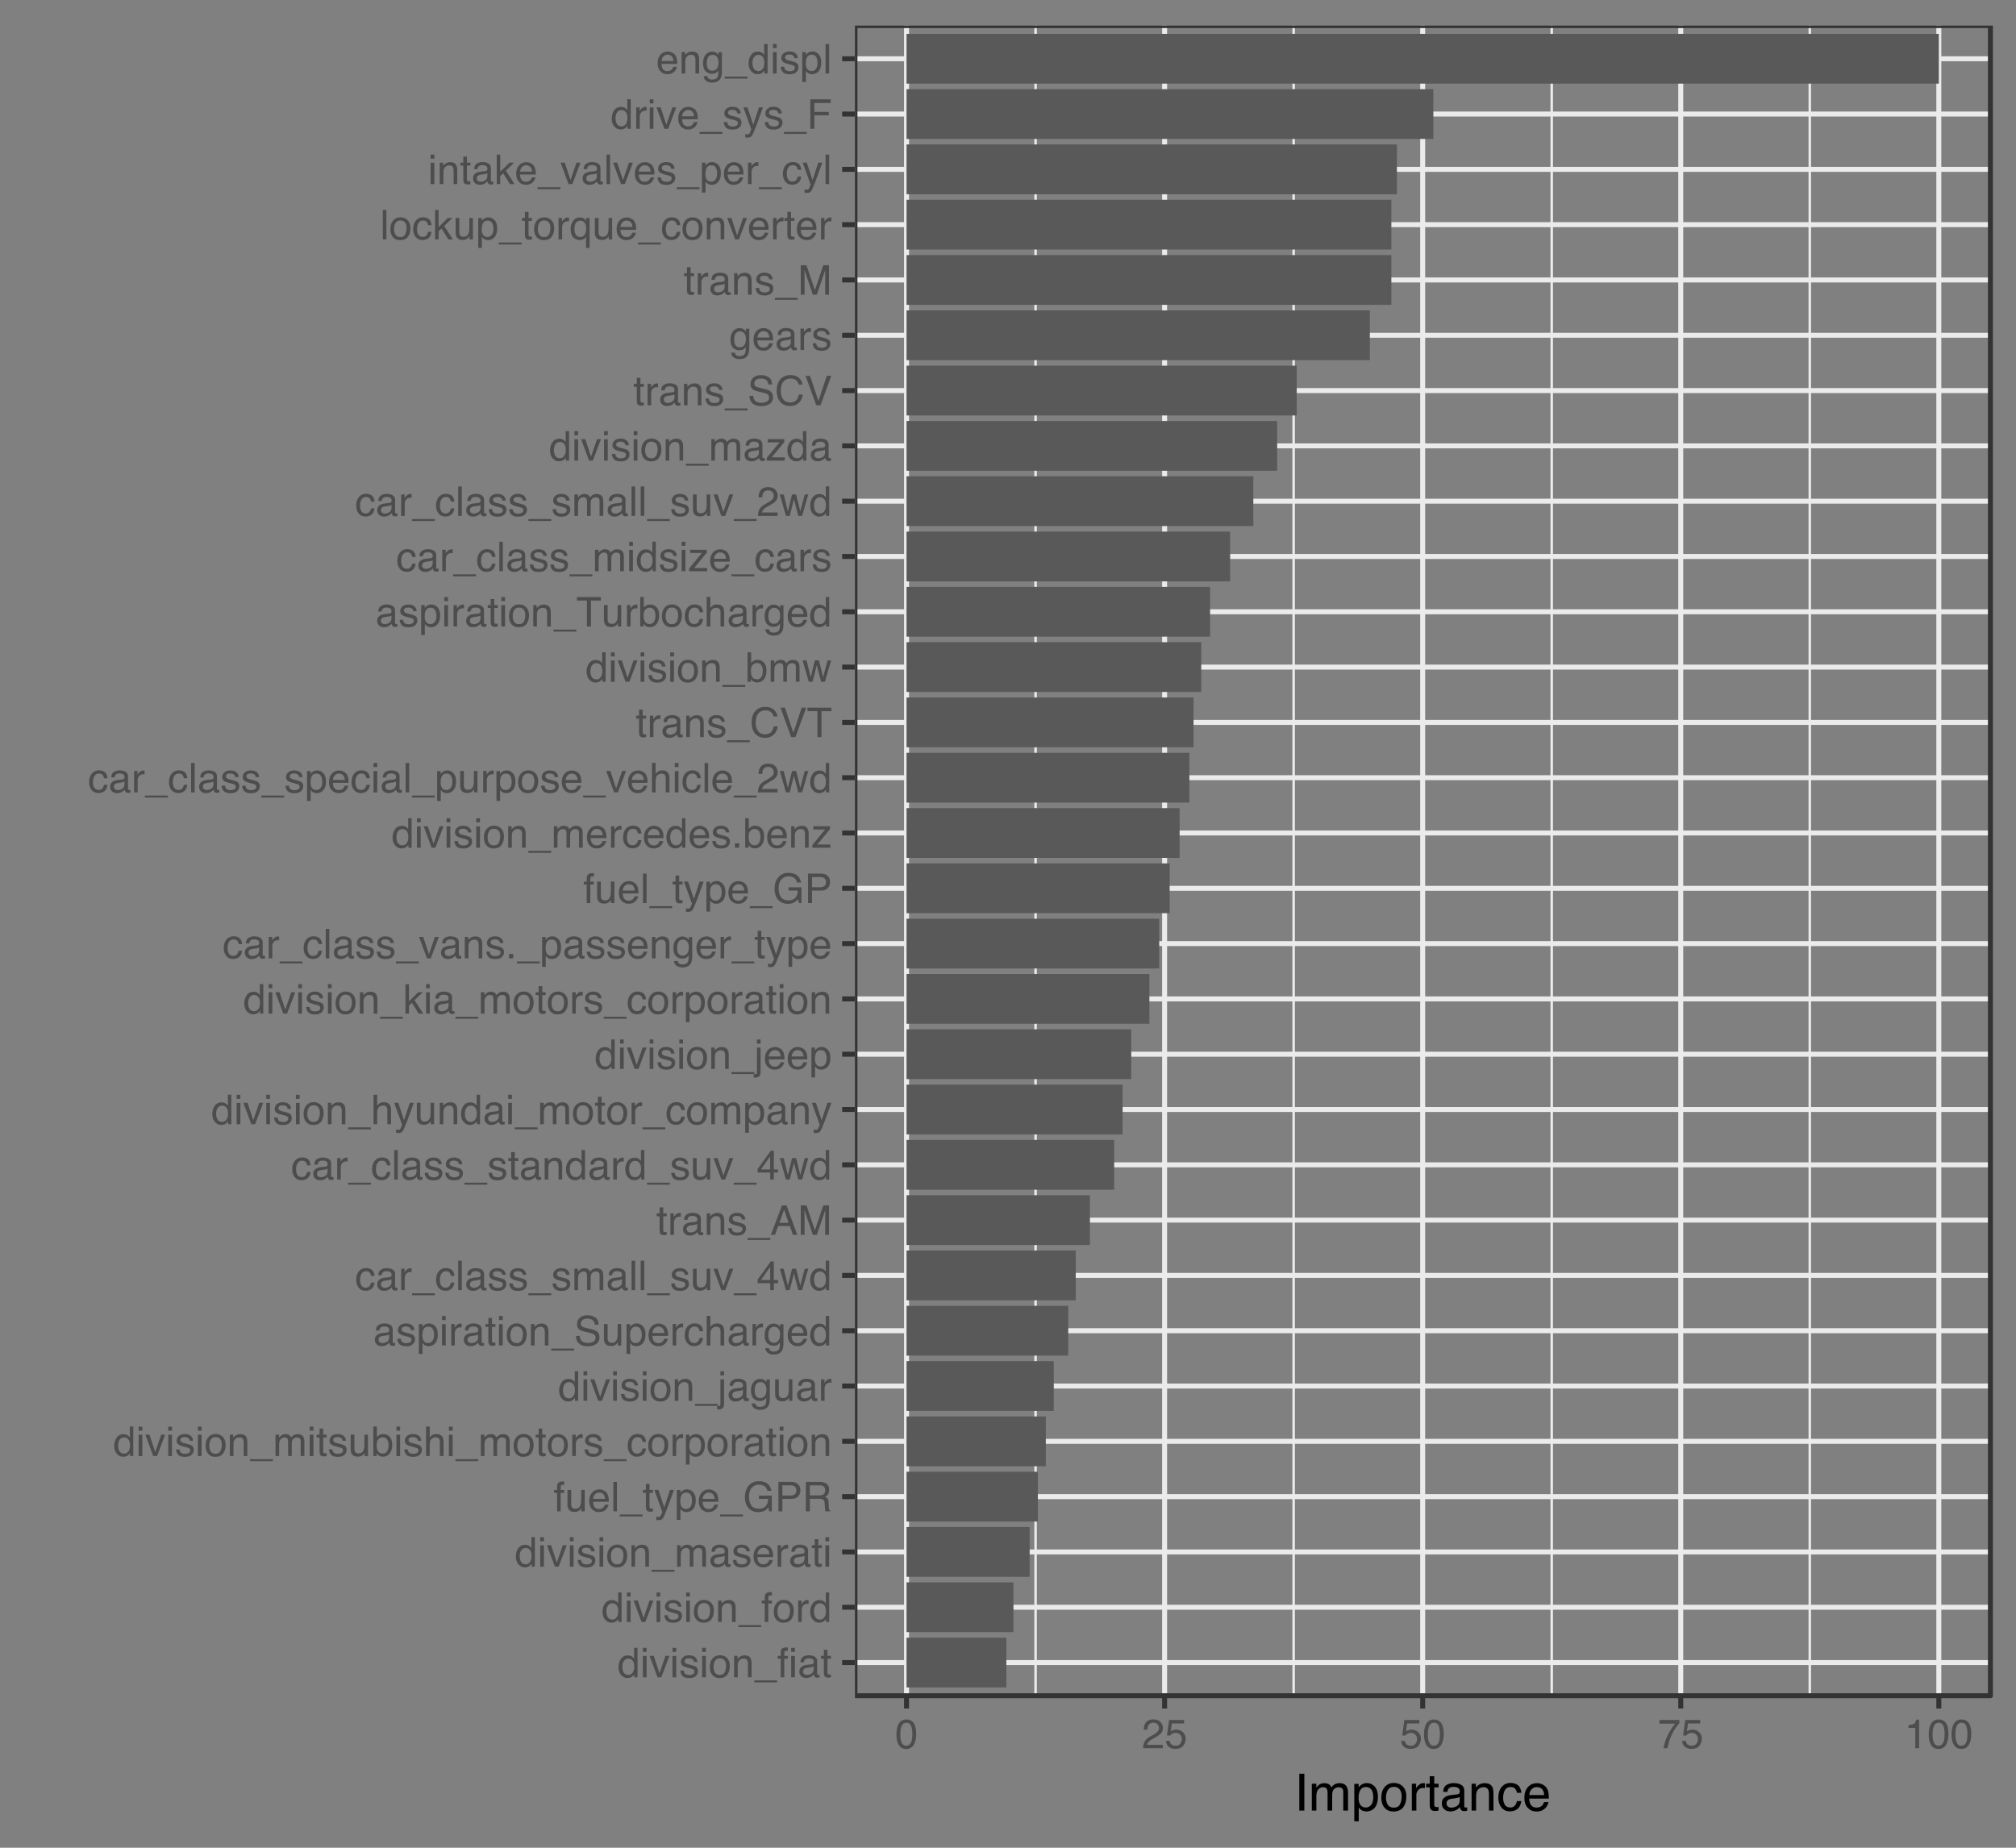 <?xml version="1.0" encoding="UTF-8"?>
<svg xmlns="http://www.w3.org/2000/svg" xmlns:xlink="http://www.w3.org/1999/xlink" width="432pt" height="396pt" viewBox="0 0 432 396" version="1.1">
<rect x="0" y="0" width="432" height="396" fill="#808080" stroke="none"/>
<defs>
<g>
<symbol overflow="visible" id="glyph0-0">
<path style="stroke:none;" d="M 0.281 0 L 0.281 -6.312 L 5.297 -6.312 L 5.297 0 Z M 4.5 -0.797 L 4.5 -5.516 L 1.078 -5.516 L 1.078 -0.797 Z "/>
</symbol>
<symbol overflow="visible" id="glyph0-1">
<path style="stroke:none;" d="M 1.062 -2.25 C 1.062 -1.75 1.164 -1.332 1.375 -1 C 1.582 -0.676 1.914 -0.516 2.375 -0.516 C 2.727 -0.516 3.02 -0.664 3.25 -0.969 C 3.488 -1.281 3.609 -1.723 3.609 -2.297 C 3.609 -2.879 3.488 -3.305 3.25 -3.578 C 3.008 -3.859 2.711 -4 2.359 -4 C 1.973 -4 1.66 -3.848 1.422 -3.547 C 1.18 -3.254 1.062 -2.82 1.062 -2.25 Z M 2.219 -4.688 C 2.57 -4.688 2.867 -4.609 3.109 -4.453 C 3.242 -4.367 3.398 -4.219 3.578 -4 L 3.578 -6.328 L 4.312 -6.328 L 4.312 0 L 3.625 0 L 3.625 -0.641 C 3.438 -0.359 3.219 -0.156 2.969 -0.031 C 2.727 0.094 2.453 0.156 2.141 0.156 C 1.617 0.156 1.172 -0.055 0.797 -0.484 C 0.422 -0.91 0.234 -1.484 0.234 -2.203 C 0.234 -2.867 0.406 -3.445 0.75 -3.938 C 1.094 -4.438 1.582 -4.688 2.219 -4.688 Z "/>
</symbol>
<symbol overflow="visible" id="glyph0-2">
<path style="stroke:none;" d="M 0.562 -4.578 L 1.359 -4.578 L 1.359 0 L 0.562 0 Z M 0.562 -6.312 L 1.359 -6.312 L 1.359 -5.438 L 0.562 -5.438 Z "/>
</symbol>
<symbol overflow="visible" id="glyph0-3">
<path style="stroke:none;" d="M 0.938 -4.594 L 2.172 -0.859 L 3.453 -4.594 L 4.297 -4.594 L 2.562 0 L 1.75 0 L 0.047 -4.594 Z "/>
</symbol>
<symbol overflow="visible" id="glyph0-4">
<path style="stroke:none;" d="M 1.031 -1.438 C 1.051 -1.188 1.113 -0.988 1.219 -0.844 C 1.414 -0.602 1.754 -0.484 2.234 -0.484 C 2.516 -0.484 2.766 -0.539 2.984 -0.656 C 3.203 -0.781 3.312 -0.973 3.312 -1.234 C 3.312 -1.43 3.223 -1.582 3.047 -1.688 C 2.941 -1.75 2.723 -1.82 2.391 -1.906 L 1.781 -2.062 C 1.383 -2.164 1.094 -2.273 0.906 -2.391 C 0.57 -2.598 0.406 -2.891 0.406 -3.266 C 0.406 -3.691 0.562 -4.039 0.875 -4.312 C 1.195 -4.582 1.617 -4.719 2.141 -4.719 C 2.836 -4.719 3.336 -4.516 3.641 -4.109 C 3.836 -3.848 3.93 -3.57 3.922 -3.281 L 3.203 -3.281 C 3.18 -3.457 3.117 -3.613 3.016 -3.75 C 2.836 -3.957 2.531 -4.062 2.094 -4.062 C 1.801 -4.062 1.578 -4.004 1.422 -3.891 C 1.273 -3.773 1.203 -3.629 1.203 -3.453 C 1.203 -3.254 1.301 -3.094 1.5 -2.969 C 1.613 -2.895 1.781 -2.832 2 -2.781 L 2.516 -2.656 C 3.066 -2.52 3.438 -2.391 3.625 -2.266 C 3.926 -2.066 4.078 -1.754 4.078 -1.328 C 4.078 -0.922 3.922 -0.566 3.609 -0.266 C 3.305 0.023 2.832 0.172 2.188 0.172 C 1.508 0.172 1.023 0.02 0.734 -0.281 C 0.453 -0.594 0.301 -0.977 0.281 -1.438 Z M 2.172 -4.719 Z "/>
</symbol>
<symbol overflow="visible" id="glyph0-5">
<path style="stroke:none;" d="M 2.391 -0.5 C 2.898 -0.5 3.25 -0.691 3.438 -1.078 C 3.633 -1.461 3.734 -1.895 3.734 -2.375 C 3.734 -2.801 3.664 -3.148 3.531 -3.422 C 3.312 -3.848 2.938 -4.062 2.406 -4.062 C 1.926 -4.062 1.578 -3.879 1.359 -3.516 C 1.148 -3.16 1.047 -2.727 1.047 -2.219 C 1.047 -1.727 1.148 -1.316 1.359 -0.984 C 1.578 -0.66 1.922 -0.5 2.391 -0.5 Z M 2.422 -4.734 C 3.016 -4.734 3.516 -4.535 3.922 -4.141 C 4.336 -3.742 4.547 -3.16 4.547 -2.391 C 4.547 -1.648 4.363 -1.035 4 -0.547 C 3.633 -0.066 3.07 0.172 2.312 0.172 C 1.688 0.172 1.188 -0.039 0.812 -0.469 C 0.438 -0.895 0.25 -1.473 0.25 -2.203 C 0.25 -2.973 0.445 -3.586 0.844 -4.047 C 1.238 -4.504 1.766 -4.734 2.422 -4.734 Z M 2.391 -4.719 Z "/>
</symbol>
<symbol overflow="visible" id="glyph0-6">
<path style="stroke:none;" d="M 0.562 -4.594 L 1.297 -4.594 L 1.297 -3.953 C 1.516 -4.211 1.742 -4.398 1.984 -4.516 C 2.234 -4.641 2.508 -4.703 2.812 -4.703 C 3.457 -4.703 3.895 -4.473 4.125 -4.016 C 4.25 -3.766 4.312 -3.41 4.312 -2.953 L 4.312 0 L 3.531 0 L 3.531 -2.906 C 3.531 -3.176 3.488 -3.398 3.406 -3.578 C 3.27 -3.859 3.02 -4 2.656 -4 C 2.477 -4 2.328 -3.984 2.203 -3.953 C 1.992 -3.891 1.812 -3.766 1.656 -3.578 C 1.52 -3.422 1.43 -3.258 1.391 -3.094 C 1.359 -2.938 1.344 -2.707 1.344 -2.406 L 1.344 0 L 0.562 0 Z M 2.391 -4.719 Z "/>
</symbol>
<symbol overflow="visible" id="glyph0-7">
<path style="stroke:none;" d="M 0 1.094 L 0 0.672 L 4.891 0.672 L 4.891 1.094 Z "/>
</symbol>
<symbol overflow="visible" id="glyph0-8">
<path style="stroke:none;" d="M 0.766 -5.297 C 0.773 -5.617 0.828 -5.852 0.922 -6 C 1.109 -6.27 1.457 -6.406 1.969 -6.406 C 2.02 -6.406 2.07 -6.398 2.125 -6.391 C 2.176 -6.391 2.234 -6.391 2.297 -6.391 L 2.297 -5.672 C 2.211 -5.68 2.156 -5.688 2.125 -5.688 C 2.094 -5.688 2.055 -5.688 2.016 -5.688 C 1.785 -5.688 1.645 -5.625 1.594 -5.5 C 1.551 -5.383 1.531 -5.078 1.531 -4.578 L 2.297 -4.578 L 2.297 -3.969 L 1.531 -3.969 L 1.531 0 L 0.766 0 L 0.766 -3.969 L 0.125 -3.969 L 0.125 -4.578 L 0.766 -4.578 Z "/>
</symbol>
<symbol overflow="visible" id="glyph0-9">
<path style="stroke:none;" d="M 1.156 -1.219 C 1.156 -1 1.238 -0.82 1.406 -0.688 C 1.57 -0.562 1.766 -0.5 1.984 -0.5 C 2.254 -0.5 2.52 -0.562 2.781 -0.688 C 3.207 -0.895 3.422 -1.238 3.422 -1.719 L 3.422 -2.344 C 3.328 -2.281 3.203 -2.227 3.047 -2.188 C 2.898 -2.145 2.754 -2.117 2.609 -2.109 L 2.141 -2.047 C 1.867 -2.004 1.66 -1.945 1.516 -1.875 C 1.273 -1.738 1.156 -1.52 1.156 -1.219 Z M 3.031 -2.781 C 3.207 -2.812 3.328 -2.891 3.391 -3.016 C 3.422 -3.078 3.438 -3.176 3.438 -3.312 C 3.438 -3.57 3.344 -3.758 3.156 -3.875 C 2.969 -4 2.703 -4.062 2.359 -4.062 C 1.953 -4.062 1.664 -3.953 1.5 -3.734 C 1.406 -3.609 1.344 -3.43 1.312 -3.203 L 0.594 -3.203 C 0.602 -3.766 0.785 -4.156 1.141 -4.375 C 1.492 -4.602 1.906 -4.719 2.375 -4.719 C 2.914 -4.719 3.352 -4.613 3.688 -4.406 C 4.02 -4.195 4.188 -3.875 4.188 -3.438 L 4.188 -0.797 C 4.188 -0.711 4.203 -0.645 4.234 -0.594 C 4.273 -0.551 4.348 -0.531 4.453 -0.531 C 4.484 -0.531 4.52 -0.531 4.562 -0.531 C 4.602 -0.531 4.648 -0.535 4.703 -0.547 L 4.703 0.016 C 4.578 0.055 4.484 0.078 4.422 0.078 C 4.359 0.086 4.273 0.094 4.172 0.094 C 3.898 0.094 3.707 0 3.594 -0.188 C 3.531 -0.281 3.484 -0.422 3.453 -0.609 C 3.297 -0.398 3.07 -0.219 2.781 -0.062 C 2.488 0.082 2.16 0.156 1.797 0.156 C 1.367 0.156 1.02 0.023 0.75 -0.234 C 0.488 -0.492 0.359 -0.816 0.359 -1.203 C 0.359 -1.629 0.488 -1.957 0.75 -2.188 C 1.02 -2.426 1.367 -2.578 1.797 -2.641 Z M 2.391 -4.719 Z "/>
</symbol>
<symbol overflow="visible" id="glyph0-10">
<path style="stroke:none;" d="M 0.719 -5.891 L 1.5 -5.891 L 1.5 -4.594 L 2.234 -4.594 L 2.234 -3.969 L 1.5 -3.969 L 1.5 -0.969 C 1.5 -0.801 1.555 -0.691 1.672 -0.641 C 1.723 -0.609 1.82 -0.594 1.969 -0.594 C 2 -0.594 2.035 -0.594 2.078 -0.594 C 2.129 -0.594 2.18 -0.598 2.234 -0.609 L 2.234 0 C 2.148 0.02 2.055 0.035 1.953 0.047 C 1.859 0.066 1.758 0.078 1.656 0.078 C 1.289 0.078 1.039 -0.016 0.906 -0.203 C 0.781 -0.391 0.719 -0.629 0.719 -0.922 L 0.719 -3.969 L 0.094 -3.969 L 0.094 -4.594 L 0.719 -4.594 Z "/>
</symbol>
<symbol overflow="visible" id="glyph0-11">
<path style="stroke:none;" d="M 0.594 -4.594 L 1.328 -4.594 L 1.328 -3.812 C 1.379 -3.957 1.523 -4.141 1.766 -4.359 C 2.004 -4.586 2.273 -4.703 2.578 -4.703 C 2.586 -4.703 2.609 -4.695 2.641 -4.688 C 2.68 -4.688 2.742 -4.688 2.828 -4.688 L 2.828 -3.859 C 2.773 -3.867 2.727 -3.875 2.688 -3.875 C 2.656 -3.883 2.617 -3.891 2.578 -3.891 C 2.18 -3.891 1.879 -3.766 1.672 -3.516 C 1.461 -3.266 1.359 -2.973 1.359 -2.641 L 1.359 0 L 0.594 0 Z "/>
</symbol>
<symbol overflow="visible" id="glyph0-12">
<path style="stroke:none;" d="M 0.562 -4.594 L 1.328 -4.594 L 1.328 -3.953 C 1.516 -4.172 1.68 -4.332 1.828 -4.438 C 2.086 -4.613 2.379 -4.703 2.703 -4.703 C 3.066 -4.703 3.359 -4.613 3.578 -4.438 C 3.703 -4.332 3.816 -4.18 3.922 -3.984 C 4.098 -4.223 4.301 -4.398 4.531 -4.516 C 4.758 -4.641 5.02 -4.703 5.312 -4.703 C 5.926 -4.703 6.348 -4.477 6.578 -4.031 C 6.691 -3.789 6.75 -3.469 6.75 -3.062 L 6.75 0 L 5.953 0 L 5.953 -3.203 C 5.953 -3.504 5.875 -3.711 5.719 -3.828 C 5.57 -3.941 5.383 -4 5.156 -4 C 4.852 -4 4.594 -3.895 4.375 -3.688 C 4.156 -3.488 4.047 -3.148 4.047 -2.672 L 4.047 0 L 3.266 0 L 3.266 -3 C 3.266 -3.312 3.227 -3.539 3.156 -3.688 C 3.039 -3.895 2.82 -4 2.5 -4 C 2.207 -4 1.941 -3.883 1.703 -3.656 C 1.461 -3.438 1.344 -3.031 1.344 -2.438 L 1.344 0 L 0.562 0 Z "/>
</symbol>
<symbol overflow="visible" id="glyph0-13">
<path style="stroke:none;" d="M 2.484 -4.703 C 2.805 -4.703 3.117 -4.625 3.422 -4.469 C 3.734 -4.32 3.969 -4.125 4.125 -3.875 C 4.281 -3.645 4.383 -3.375 4.438 -3.062 C 4.488 -2.852 4.516 -2.516 4.516 -2.047 L 1.141 -2.047 C 1.148 -1.586 1.258 -1.211 1.469 -0.922 C 1.676 -0.641 1.992 -0.5 2.422 -0.5 C 2.828 -0.5 3.148 -0.633 3.391 -0.906 C 3.523 -1.062 3.625 -1.238 3.688 -1.438 L 4.453 -1.438 C 4.43 -1.27 4.363 -1.082 4.25 -0.875 C 4.133 -0.664 4.004 -0.5 3.859 -0.375 C 3.629 -0.145 3.344 0.008 3 0.094 C 2.812 0.133 2.598 0.156 2.359 0.156 C 1.785 0.156 1.301 -0.051 0.906 -0.469 C 0.508 -0.883 0.312 -1.469 0.312 -2.219 C 0.312 -2.945 0.508 -3.539 0.906 -4 C 1.312 -4.469 1.836 -4.703 2.484 -4.703 Z M 3.719 -2.672 C 3.688 -3.004 3.613 -3.27 3.5 -3.469 C 3.281 -3.844 2.926 -4.031 2.438 -4.031 C 2.082 -4.031 1.785 -3.898 1.547 -3.641 C 1.305 -3.391 1.176 -3.066 1.156 -2.672 Z M 2.406 -4.719 Z "/>
</symbol>
<symbol overflow="visible" id="glyph0-14">
<path style="stroke:none;" d="M 1.344 -4.594 L 1.344 -1.547 C 1.344 -1.305 1.379 -1.113 1.453 -0.969 C 1.586 -0.695 1.844 -0.562 2.219 -0.562 C 2.758 -0.562 3.125 -0.801 3.312 -1.281 C 3.426 -1.539 3.484 -1.895 3.484 -2.344 L 3.484 -4.594 L 4.25 -4.594 L 4.25 0 L 3.516 0 L 3.531 -0.672 C 3.426 -0.504 3.301 -0.359 3.156 -0.234 C 2.863 0.004 2.504 0.125 2.078 0.125 C 1.422 0.125 0.977 -0.094 0.75 -0.531 C 0.613 -0.77 0.547 -1.082 0.547 -1.469 L 0.547 -4.594 Z M 2.406 -4.719 Z "/>
</symbol>
<symbol overflow="visible" id="glyph0-15">
<path style="stroke:none;" d="M 0.594 -6.312 L 1.359 -6.312 L 1.359 0 L 0.594 0 Z "/>
</symbol>
<symbol overflow="visible" id="glyph0-16">
<path style="stroke:none;" d="M 3.438 -4.594 L 4.297 -4.594 C 4.18 -4.301 3.938 -3.629 3.562 -2.578 C 3.289 -1.785 3.055 -1.145 2.859 -0.656 C 2.41 0.52 2.094 1.238 1.906 1.5 C 1.727 1.758 1.414 1.891 0.969 1.891 C 0.863 1.891 0.781 1.883 0.719 1.875 C 0.664 1.863 0.594 1.848 0.5 1.828 L 0.5 1.125 C 0.633 1.156 0.734 1.176 0.797 1.188 C 0.859 1.195 0.91 1.203 0.953 1.203 C 1.098 1.203 1.203 1.176 1.266 1.125 C 1.336 1.082 1.395 1.023 1.438 0.953 C 1.457 0.93 1.508 0.812 1.594 0.594 C 1.688 0.383 1.754 0.234 1.797 0.141 L 0.094 -4.594 L 0.969 -4.594 L 2.203 -0.859 Z M 2.188 -4.719 Z "/>
</symbol>
<symbol overflow="visible" id="glyph0-17">
<path style="stroke:none;" d="M 2.516 -0.516 C 2.867 -0.516 3.164 -0.664 3.406 -0.969 C 3.645 -1.27 3.766 -1.723 3.766 -2.328 C 3.766 -2.691 3.711 -3.004 3.609 -3.266 C 3.41 -3.773 3.047 -4.031 2.516 -4.031 C 1.973 -4.031 1.602 -3.766 1.406 -3.234 C 1.301 -2.941 1.25 -2.578 1.25 -2.141 C 1.25 -1.785 1.301 -1.484 1.406 -1.234 C 1.602 -0.754 1.973 -0.516 2.516 -0.516 Z M 0.5 -4.578 L 1.266 -4.578 L 1.266 -3.969 C 1.41 -4.176 1.578 -4.336 1.766 -4.453 C 2.023 -4.629 2.332 -4.719 2.688 -4.719 C 3.207 -4.719 3.648 -4.516 4.016 -4.109 C 4.379 -3.711 4.562 -3.145 4.562 -2.406 C 4.562 -1.395 4.297 -0.676 3.766 -0.25 C 3.43 0.02 3.047 0.156 2.609 0.156 C 2.266 0.156 1.973 0.078 1.734 -0.078 C 1.598 -0.16 1.445 -0.305 1.281 -0.516 L 1.281 1.828 L 0.5 1.828 Z "/>
</symbol>
<symbol overflow="visible" id="glyph0-18">
<path style="stroke:none;" d="M 3.391 -6.469 C 3.984 -6.469 4.5 -6.352 4.938 -6.125 C 5.562 -5.801 5.945 -5.227 6.094 -4.406 L 5.234 -4.406 C 5.129 -4.863 4.914 -5.195 4.594 -5.406 C 4.27 -5.613 3.863 -5.719 3.375 -5.719 C 2.789 -5.719 2.297 -5.5 1.891 -5.062 C 1.492 -4.625 1.297 -3.973 1.297 -3.109 C 1.297 -2.359 1.461 -1.742 1.797 -1.266 C 2.129 -0.797 2.664 -0.562 3.406 -0.562 C 3.977 -0.562 4.445 -0.727 4.812 -1.062 C 5.188 -1.395 5.379 -1.93 5.391 -2.672 L 3.422 -2.672 L 3.422 -3.375 L 6.188 -3.375 L 6.188 0 L 5.641 0 L 5.438 -0.812 C 5.145 -0.488 4.891 -0.27 4.672 -0.156 C 4.297 0.062 3.816 0.172 3.234 0.172 C 2.484 0.172 1.844 -0.07 1.312 -0.562 C 0.719 -1.164 0.422 -2 0.422 -3.062 C 0.422 -4.113 0.707 -4.953 1.281 -5.578 C 1.82 -6.172 2.523 -6.469 3.391 -6.469 Z M 3.25 -6.484 Z "/>
</symbol>
<symbol overflow="visible" id="glyph0-19">
<path style="stroke:none;" d="M 0.75 -6.312 L 3.594 -6.312 C 4.156 -6.312 4.609 -6.148 4.953 -5.828 C 5.297 -5.516 5.469 -5.07 5.469 -4.5 C 5.469 -4.008 5.312 -3.582 5 -3.219 C 4.695 -2.852 4.227 -2.672 3.594 -2.672 L 1.609 -2.672 L 1.609 0 L 0.75 0 Z M 4.594 -4.5 C 4.594 -4.957 4.422 -5.27 4.078 -5.438 C 3.891 -5.531 3.633 -5.578 3.312 -5.578 L 1.609 -5.578 L 1.609 -3.391 L 3.312 -3.391 C 3.695 -3.391 4.004 -3.469 4.234 -3.625 C 4.473 -3.789 4.594 -4.082 4.594 -4.5 Z "/>
</symbol>
<symbol overflow="visible" id="glyph0-20">
<path style="stroke:none;" d="M 3.609 -3.422 C 4.004 -3.422 4.316 -3.5 4.547 -3.656 C 4.785 -3.82 4.906 -4.113 4.906 -4.531 C 4.906 -4.977 4.742 -5.285 4.422 -5.453 C 4.242 -5.535 4.008 -5.578 3.719 -5.578 L 1.625 -5.578 L 1.625 -3.422 Z M 0.766 -6.312 L 3.688 -6.312 C 4.176 -6.312 4.578 -6.238 4.891 -6.094 C 5.473 -5.832 5.766 -5.336 5.766 -4.609 C 5.766 -4.234 5.688 -3.922 5.531 -3.672 C 5.383 -3.43 5.172 -3.238 4.891 -3.094 C 5.129 -3 5.312 -2.867 5.438 -2.703 C 5.562 -2.547 5.629 -2.281 5.641 -1.906 L 5.672 -1.062 C 5.68 -0.82 5.703 -0.645 5.734 -0.531 C 5.785 -0.332 5.879 -0.203 6.016 -0.141 L 6.016 0 L 4.969 0 C 4.938 -0.051 4.91 -0.117 4.891 -0.203 C 4.879 -0.297 4.867 -0.461 4.859 -0.703 L 4.797 -1.766 C 4.773 -2.172 4.625 -2.445 4.344 -2.594 C 4.176 -2.664 3.922 -2.703 3.578 -2.703 L 1.625 -2.703 L 1.625 0 L 0.766 0 Z "/>
</symbol>
<symbol overflow="visible" id="glyph0-21">
<path style="stroke:none;" d="M 0.5 -6.328 L 1.266 -6.328 L 1.266 -4.047 C 1.43 -4.266 1.629 -4.43 1.859 -4.547 C 2.098 -4.66 2.352 -4.719 2.625 -4.719 C 3.195 -4.719 3.66 -4.52 4.016 -4.125 C 4.379 -3.738 4.562 -3.16 4.562 -2.391 C 4.562 -1.66 4.383 -1.055 4.031 -0.578 C 3.676 -0.098 3.188 0.141 2.562 0.141 C 2.219 0.141 1.922 0.055 1.672 -0.109 C 1.535 -0.203 1.383 -0.363 1.219 -0.594 L 1.219 0 L 0.5 0 Z M 2.516 -0.531 C 2.93 -0.531 3.242 -0.695 3.453 -1.031 C 3.66 -1.363 3.766 -1.801 3.766 -2.344 C 3.766 -2.832 3.66 -3.234 3.453 -3.547 C 3.242 -3.867 2.938 -4.031 2.531 -4.031 C 2.188 -4.031 1.879 -3.898 1.609 -3.641 C 1.348 -3.379 1.219 -2.945 1.219 -2.344 C 1.219 -1.914 1.27 -1.566 1.375 -1.297 C 1.582 -0.785 1.961 -0.531 2.516 -0.531 Z "/>
</symbol>
<symbol overflow="visible" id="glyph0-22">
<path style="stroke:none;" d="M 0.562 -6.328 L 1.344 -6.328 L 1.344 -3.984 C 1.52 -4.211 1.68 -4.375 1.828 -4.469 C 2.078 -4.633 2.391 -4.719 2.766 -4.719 C 3.43 -4.719 3.883 -4.484 4.125 -4.016 C 4.25 -3.754 4.312 -3.398 4.312 -2.953 L 4.312 0 L 3.516 0 L 3.516 -2.906 C 3.516 -3.238 3.473 -3.484 3.391 -3.641 C 3.254 -3.891 2.992 -4.016 2.609 -4.016 C 2.285 -4.016 1.992 -3.906 1.734 -3.688 C 1.473 -3.469 1.344 -3.051 1.344 -2.438 L 1.344 0 L 0.562 0 Z "/>
</symbol>
<symbol overflow="visible" id="glyph0-23">
<path style="stroke:none;" d="M 2.344 -4.734 C 2.863 -4.734 3.285 -4.609 3.609 -4.359 C 3.93 -4.109 4.125 -3.672 4.188 -3.047 L 3.438 -3.047 C 3.395 -3.336 3.289 -3.578 3.125 -3.766 C 2.957 -3.953 2.695 -4.047 2.344 -4.047 C 1.852 -4.047 1.5 -3.801 1.281 -3.312 C 1.145 -3.008 1.078 -2.629 1.078 -2.172 C 1.078 -1.703 1.172 -1.312 1.359 -1 C 1.555 -0.688 1.867 -0.531 2.297 -0.531 C 2.609 -0.531 2.859 -0.625 3.047 -0.812 C 3.234 -1.008 3.363 -1.281 3.438 -1.625 L 4.188 -1.625 C 4.102 -1.02 3.891 -0.57 3.547 -0.281 C 3.203 0 2.766 0.141 2.234 0.141 C 1.629 0.141 1.145 -0.078 0.781 -0.516 C 0.426 -0.961 0.25 -1.516 0.25 -2.172 C 0.25 -2.984 0.445 -3.613 0.844 -4.062 C 1.238 -4.508 1.738 -4.734 2.344 -4.734 Z M 2.219 -4.719 Z "/>
</symbol>
<symbol overflow="visible" id="glyph0-24">
<path style="stroke:none;" d="M 1.344 -5.422 L 0.562 -5.422 L 0.562 -6.312 L 1.344 -6.312 Z M -0.156 1.156 C 0.188 1.145 0.391 1.113 0.453 1.062 C 0.523 1.02 0.562 0.863 0.562 0.594 L 0.562 -4.578 L 1.344 -4.578 L 1.344 0.688 C 1.344 1.02 1.285 1.27 1.172 1.438 C 0.992 1.719 0.656 1.859 0.156 1.859 C 0.113 1.859 0.07 1.852 0.031 1.844 C -0.008 1.844 -0.07 1.836 -0.156 1.828 Z "/>
</symbol>
<symbol overflow="visible" id="glyph0-25">
<path style="stroke:none;" d="M 2.188 -4.688 C 2.551 -4.688 2.867 -4.598 3.141 -4.422 C 3.285 -4.316 3.43 -4.172 3.578 -3.984 L 3.578 -4.562 L 4.297 -4.562 L 4.297 -0.375 C 4.297 0.207 4.207 0.672 4.031 1.016 C 3.719 1.641 3.113 1.953 2.219 1.953 C 1.727 1.953 1.312 1.836 0.969 1.609 C 0.633 1.391 0.445 1.047 0.406 0.578 L 1.188 0.578 C 1.227 0.773 1.301 0.93 1.406 1.047 C 1.582 1.223 1.859 1.312 2.234 1.312 C 2.828 1.312 3.219 1.098 3.406 0.672 C 3.508 0.43 3.555 -0.004 3.547 -0.641 C 3.391 -0.398 3.203 -0.223 2.984 -0.109 C 2.773 0.004 2.488 0.062 2.125 0.062 C 1.633 0.062 1.203 -0.113 0.828 -0.469 C 0.453 -0.82 0.266 -1.41 0.266 -2.234 C 0.266 -3.004 0.453 -3.602 0.828 -4.031 C 1.203 -4.469 1.656 -4.688 2.188 -4.688 Z M 3.578 -2.312 C 3.578 -2.883 3.457 -3.305 3.219 -3.578 C 2.988 -3.859 2.691 -4 2.328 -4 C 1.785 -4 1.414 -3.742 1.219 -3.234 C 1.113 -2.961 1.062 -2.609 1.062 -2.172 C 1.062 -1.648 1.164 -1.254 1.375 -0.984 C 1.582 -0.711 1.863 -0.578 2.219 -0.578 C 2.77 -0.578 3.16 -0.828 3.391 -1.328 C 3.516 -1.609 3.578 -1.938 3.578 -2.312 Z M 2.281 -4.719 Z "/>
</symbol>
<symbol overflow="visible" id="glyph0-26">
<path style="stroke:none;" d="M 1.234 -2.031 C 1.254 -1.676 1.336 -1.383 1.484 -1.156 C 1.766 -0.738 2.266 -0.531 2.984 -0.531 C 3.305 -0.531 3.598 -0.578 3.859 -0.672 C 4.367 -0.848 4.625 -1.164 4.625 -1.625 C 4.625 -1.969 4.516 -2.211 4.297 -2.359 C 4.078 -2.504 3.738 -2.629 3.281 -2.734 L 2.422 -2.922 C 1.859 -3.055 1.461 -3.195 1.234 -3.344 C 0.836 -3.602 0.641 -4 0.641 -4.531 C 0.641 -5.094 0.832 -5.555 1.219 -5.922 C 1.613 -6.285 2.172 -6.469 2.891 -6.469 C 3.555 -6.469 4.117 -6.305 4.578 -5.984 C 5.035 -5.672 5.266 -5.16 5.266 -4.453 L 4.469 -4.453 C 4.426 -4.797 4.332 -5.055 4.188 -5.234 C 3.926 -5.566 3.484 -5.734 2.859 -5.734 C 2.359 -5.734 2 -5.625 1.781 -5.406 C 1.562 -5.195 1.453 -4.953 1.453 -4.672 C 1.453 -4.359 1.578 -4.133 1.828 -4 C 2.004 -3.906 2.391 -3.789 2.984 -3.656 L 3.859 -3.453 C 4.285 -3.348 4.617 -3.211 4.859 -3.047 C 5.254 -2.754 5.453 -2.328 5.453 -1.766 C 5.453 -1.066 5.195 -0.566 4.688 -0.266 C 4.188 0.035 3.598 0.188 2.922 0.188 C 2.141 0.188 1.523 -0.016 1.078 -0.422 C 0.629 -0.816 0.41 -1.352 0.422 -2.031 Z M 2.953 -6.484 Z "/>
</symbol>
<symbol overflow="visible" id="glyph0-27">
<path style="stroke:none;" d="M 2.906 -2.172 L 2.906 -4.969 L 0.938 -2.172 Z M 2.922 0 L 2.922 -1.5 L 0.219 -1.5 L 0.219 -2.266 L 3.047 -6.172 L 3.688 -6.172 L 3.688 -2.172 L 4.594 -2.172 L 4.594 -1.5 L 3.688 -1.5 L 3.688 0 Z "/>
</symbol>
<symbol overflow="visible" id="glyph0-28">
<path style="stroke:none;" d="M 0.922 -4.594 L 1.812 -0.969 L 2.703 -4.594 L 3.578 -4.594 L 4.469 -1 L 5.422 -4.594 L 6.188 -4.594 L 4.859 0 L 4.047 0 L 3.109 -3.562 L 2.203 0 L 1.406 0 L 0.078 -4.594 Z "/>
</symbol>
<symbol overflow="visible" id="glyph0-29">
<path style="stroke:none;" d="M 3.906 -2.578 L 2.953 -5.375 L 1.938 -2.578 Z M 2.5 -6.312 L 3.469 -6.312 L 5.766 0 L 4.828 0 L 4.188 -1.891 L 1.688 -1.891 L 1 0 L 0.125 0 Z M 2.953 -6.312 Z "/>
</symbol>
<symbol overflow="visible" id="glyph0-30">
<path style="stroke:none;" d="M 0.656 -6.312 L 1.875 -6.312 L 3.688 -0.969 L 5.484 -6.312 L 6.703 -6.312 L 6.703 0 L 5.891 0 L 5.891 -3.719 C 5.891 -3.852 5.891 -4.066 5.891 -4.359 C 5.898 -4.66 5.906 -4.984 5.906 -5.328 L 4.109 0 L 3.25 0 L 1.438 -5.328 L 1.438 -5.125 C 1.438 -4.969 1.441 -4.734 1.453 -4.422 C 1.461 -4.109 1.469 -3.875 1.469 -3.719 L 1.469 0 L 0.656 0 Z "/>
</symbol>
<symbol overflow="visible" id="glyph0-31">
<path style="stroke:none;" d="M 0.547 -6.312 L 1.297 -6.312 L 1.297 -2.641 L 3.281 -4.594 L 4.266 -4.594 L 2.5 -2.875 L 4.359 0 L 3.375 0 L 1.938 -2.312 L 1.297 -1.734 L 1.297 0 L 0.547 0 Z "/>
</symbol>
<symbol overflow="visible" id="glyph0-32">
<path style="stroke:none;" d="M 0.75 -0.938 L 1.656 -0.938 L 1.656 0 L 0.75 0 Z "/>
</symbol>
<symbol overflow="visible" id="glyph0-33">
<path style="stroke:none;" d="M 0.219 -0.609 L 2.953 -3.906 L 0.422 -3.906 L 0.422 -4.594 L 3.984 -4.594 L 3.984 -3.969 L 1.281 -0.688 L 4.078 -0.688 L 4.078 0 L 0.219 0 Z M 2.219 -4.719 Z "/>
</symbol>
<symbol overflow="visible" id="glyph0-34">
<path style="stroke:none;" d="M 0.281 0 C 0.301 -0.531 0.406 -0.988 0.594 -1.375 C 0.789 -1.77 1.164 -2.129 1.719 -2.453 L 2.547 -2.922 C 2.91 -3.141 3.164 -3.328 3.312 -3.484 C 3.551 -3.711 3.672 -3.984 3.672 -4.297 C 3.672 -4.648 3.562 -4.93 3.344 -5.141 C 3.133 -5.359 2.848 -5.469 2.484 -5.469 C 1.961 -5.469 1.598 -5.266 1.391 -4.859 C 1.285 -4.648 1.227 -4.352 1.219 -3.969 L 0.422 -3.969 C 0.43 -4.5 0.531 -4.938 0.719 -5.281 C 1.051 -5.875 1.645 -6.172 2.5 -6.172 C 3.195 -6.172 3.707 -5.977 4.031 -5.594 C 4.363 -5.219 4.531 -4.797 4.531 -4.328 C 4.531 -3.836 4.352 -3.414 4 -3.062 C 3.801 -2.863 3.441 -2.617 2.922 -2.328 L 2.344 -2 C 2.062 -1.844 1.836 -1.695 1.672 -1.562 C 1.391 -1.312 1.211 -1.035 1.141 -0.734 L 4.5 -0.734 L 4.5 0 Z "/>
</symbol>
<symbol overflow="visible" id="glyph0-35">
<path style="stroke:none;" d="M 3.328 -6.484 C 4.129 -6.484 4.75 -6.27 5.188 -5.844 C 5.625 -5.426 5.867 -4.953 5.922 -4.422 L 5.094 -4.422 C 5 -4.828 4.812 -5.145 4.531 -5.375 C 4.25 -5.613 3.852 -5.734 3.344 -5.734 C 2.719 -5.734 2.211 -5.516 1.828 -5.078 C 1.453 -4.641 1.266 -3.973 1.266 -3.078 C 1.266 -2.336 1.438 -1.738 1.781 -1.281 C 2.125 -0.82 2.633 -0.594 3.312 -0.594 C 3.945 -0.594 4.43 -0.832 4.766 -1.312 C 4.93 -1.57 5.062 -1.906 5.156 -2.312 L 5.984 -2.312 C 5.91 -1.656 5.664 -1.102 5.25 -0.656 C 4.75 -0.113 4.07 0.156 3.219 0.156 C 2.488 0.156 1.875 -0.062 1.375 -0.5 C 0.719 -1.094 0.391 -2 0.391 -3.219 C 0.391 -4.156 0.633 -4.922 1.125 -5.516 C 1.656 -6.16 2.391 -6.484 3.328 -6.484 Z M 3.156 -6.484 Z "/>
</symbol>
<symbol overflow="visible" id="glyph0-36">
<path style="stroke:none;" d="M 1.172 -6.312 L 2.984 -0.938 L 4.766 -6.312 L 5.734 -6.312 L 3.422 0 L 2.516 0 L 0.219 -6.312 Z "/>
</symbol>
<symbol overflow="visible" id="glyph0-37">
<path style="stroke:none;" d="M 5.266 -6.312 L 5.266 -5.562 L 3.141 -5.562 L 3.141 0 L 2.266 0 L 2.266 -5.562 L 0.141 -5.562 L 0.141 -6.312 Z "/>
</symbol>
<symbol overflow="visible" id="glyph0-38">
<path style="stroke:none;" d="M 1.062 -2.234 C 1.062 -1.836 1.117 -1.504 1.234 -1.234 C 1.43 -0.754 1.785 -0.516 2.297 -0.516 C 2.828 -0.516 3.195 -0.77 3.406 -1.281 C 3.52 -1.551 3.578 -1.906 3.578 -2.344 C 3.578 -2.738 3.516 -3.07 3.391 -3.344 C 3.18 -3.789 2.812 -4.016 2.281 -4.016 C 1.945 -4.016 1.66 -3.867 1.422 -3.578 C 1.18 -3.297 1.062 -2.848 1.062 -2.234 Z M 2.203 -4.703 C 2.586 -4.703 2.91 -4.609 3.172 -4.422 C 3.316 -4.316 3.453 -4.16 3.578 -3.953 L 3.578 -4.594 L 4.312 -4.594 L 4.312 1.828 L 3.547 1.828 L 3.547 -0.531 C 3.41 -0.32 3.227 -0.156 3 -0.031 C 2.77 0.082 2.488 0.141 2.156 0.141 C 1.664 0.141 1.223 -0.047 0.828 -0.422 C 0.441 -0.805 0.25 -1.395 0.25 -2.188 C 0.25 -2.914 0.43 -3.516 0.797 -3.984 C 1.16 -4.461 1.629 -4.703 2.203 -4.703 Z "/>
</symbol>
<symbol overflow="visible" id="glyph0-39">
<path style="stroke:none;" d="M 0.75 -6.312 L 5.125 -6.312 L 5.125 -5.531 L 1.609 -5.531 L 1.609 -3.625 L 4.703 -3.625 L 4.703 -2.875 L 1.609 -2.875 L 1.609 0 L 0.75 0 Z "/>
</symbol>
<symbol overflow="visible" id="glyph0-40">
<path style="stroke:none;" d="M 2.375 -6.156 C 3.176 -6.156 3.754 -5.828 4.109 -5.172 C 4.379 -4.66 4.516 -3.961 4.516 -3.078 C 4.516 -2.242 4.391 -1.555 4.141 -1.016 C 3.785 -0.223 3.195 0.172 2.375 0.172 C 1.633 0.172 1.082 -0.148 0.719 -0.797 C 0.426 -1.328 0.281 -2.047 0.281 -2.953 C 0.281 -3.648 0.367 -4.25 0.547 -4.75 C 0.879 -5.688 1.488 -6.156 2.375 -6.156 Z M 2.375 -0.531 C 2.77 -0.531 3.086 -0.707 3.328 -1.062 C 3.566 -1.426 3.688 -2.086 3.688 -3.047 C 3.688 -3.754 3.598 -4.332 3.422 -4.781 C 3.254 -5.227 2.922 -5.453 2.422 -5.453 C 1.973 -5.453 1.641 -5.238 1.422 -4.812 C 1.211 -4.383 1.109 -3.754 1.109 -2.922 C 1.109 -2.297 1.176 -1.789 1.312 -1.406 C 1.52 -0.82 1.875 -0.531 2.375 -0.531 Z "/>
</symbol>
<symbol overflow="visible" id="glyph0-41">
<path style="stroke:none;" d="M 1.094 -1.562 C 1.133 -1.125 1.336 -0.82 1.703 -0.656 C 1.879 -0.57 2.094 -0.531 2.344 -0.531 C 2.801 -0.531 3.141 -0.676 3.359 -0.969 C 3.578 -1.258 3.688 -1.582 3.688 -1.938 C 3.688 -2.363 3.555 -2.691 3.297 -2.922 C 3.035 -3.16 2.719 -3.281 2.344 -3.281 C 2.082 -3.281 1.852 -3.227 1.656 -3.125 C 1.469 -3.02 1.305 -2.879 1.172 -2.703 L 0.5 -2.734 L 0.969 -6.047 L 4.172 -6.047 L 4.172 -5.297 L 1.562 -5.297 L 1.297 -3.594 C 1.43 -3.695 1.566 -3.773 1.703 -3.828 C 1.93 -3.93 2.195 -3.984 2.5 -3.984 C 3.062 -3.984 3.535 -3.801 3.922 -3.438 C 4.316 -3.07 4.516 -2.609 4.516 -2.047 C 4.516 -1.461 4.332 -0.945 3.969 -0.5 C 3.613 -0.062 3.047 0.156 2.266 0.156 C 1.754 0.156 1.305 0.016 0.922 -0.266 C 0.547 -0.547 0.332 -0.977 0.281 -1.562 Z "/>
</symbol>
<symbol overflow="visible" id="glyph0-42">
<path style="stroke:none;" d="M 4.594 -6.047 L 4.594 -5.375 C 4.395 -5.176 4.129 -4.836 3.797 -4.359 C 3.473 -3.891 3.188 -3.379 2.938 -2.828 C 2.688 -2.297 2.5 -1.812 2.375 -1.375 C 2.289 -1.082 2.18 -0.625 2.047 0 L 1.203 0 C 1.391 -1.176 1.816 -2.344 2.484 -3.5 C 2.879 -4.188 3.289 -4.773 3.719 -5.266 L 0.328 -5.266 L 0.328 -6.047 Z "/>
</symbol>
<symbol overflow="visible" id="glyph0-43">
<path style="stroke:none;" d="M 0.844 -4.359 L 0.844 -4.953 C 1.395 -5.004 1.781 -5.094 2 -5.219 C 2.227 -5.344 2.395 -5.645 2.5 -6.125 L 3.109 -6.125 L 3.109 0 L 2.297 0 L 2.297 -4.359 Z "/>
</symbol>
<symbol overflow="visible" id="glyph1-0">
<path style="stroke:none;" d="M 0.359 0 L 0.359 -7.891 L 6.625 -7.891 L 6.625 0 Z M 5.625 -0.984 L 5.625 -6.906 L 1.344 -6.906 L 1.344 -0.984 Z "/>
</symbol>
<symbol overflow="visible" id="glyph1-1">
<path style="stroke:none;" d="M 1.078 -7.891 L 2.156 -7.891 L 2.156 0 L 1.078 0 Z "/>
</symbol>
<symbol overflow="visible" id="glyph1-2">
<path style="stroke:none;" d="M 0.703 -5.75 L 1.672 -5.75 L 1.672 -4.938 C 1.898 -5.219 2.102 -5.422 2.281 -5.547 C 2.602 -5.766 2.969 -5.875 3.375 -5.875 C 3.832 -5.875 4.203 -5.766 4.484 -5.547 C 4.641 -5.41 4.781 -5.219 4.906 -4.969 C 5.125 -5.281 5.379 -5.508 5.672 -5.656 C 5.961 -5.801 6.285 -5.875 6.641 -5.875 C 7.41 -5.875 7.938 -5.598 8.219 -5.047 C 8.375 -4.742 8.453 -4.336 8.453 -3.828 L 8.453 0 L 7.438 0 L 7.438 -4 C 7.438 -4.383 7.344 -4.645 7.156 -4.781 C 6.969 -4.926 6.734 -5 6.453 -5 C 6.078 -5 5.75 -4.867 5.469 -4.609 C 5.195 -4.359 5.062 -3.938 5.062 -3.344 L 5.062 0 L 4.078 0 L 4.078 -3.75 C 4.078 -4.145 4.031 -4.43 3.938 -4.609 C 3.789 -4.879 3.52 -5.016 3.125 -5.016 C 2.758 -5.016 2.426 -4.867 2.125 -4.578 C 1.82 -4.297 1.672 -3.785 1.672 -3.047 L 1.672 0 L 0.703 0 Z "/>
</symbol>
<symbol overflow="visible" id="glyph1-3">
<path style="stroke:none;" d="M 3.141 -0.656 C 3.586 -0.656 3.957 -0.844 4.25 -1.219 C 4.551 -1.594 4.703 -2.156 4.703 -2.906 C 4.703 -3.363 4.641 -3.758 4.516 -4.094 C 4.266 -4.727 3.805 -5.047 3.141 -5.047 C 2.461 -5.047 2.004 -4.711 1.766 -4.047 C 1.629 -3.68 1.562 -3.223 1.562 -2.672 C 1.562 -2.234 1.629 -1.859 1.766 -1.547 C 2.016 -0.953 2.473 -0.656 3.141 -0.656 Z M 0.641 -5.719 L 1.578 -5.719 L 1.578 -4.969 C 1.766 -5.227 1.973 -5.426 2.203 -5.562 C 2.535 -5.781 2.922 -5.891 3.359 -5.891 C 4.004 -5.891 4.555 -5.641 5.016 -5.141 C 5.473 -4.641 5.703 -3.926 5.703 -3 C 5.703 -1.75 5.375 -0.852 4.719 -0.312 C 4.301 0.02 3.816 0.188 3.266 0.188 C 2.828 0.188 2.461 0.094 2.172 -0.094 C 2.004 -0.195 1.812 -0.379 1.594 -0.641 L 1.594 2.297 L 0.641 2.297 Z "/>
</symbol>
<symbol overflow="visible" id="glyph1-4">
<path style="stroke:none;" d="M 2.984 -0.625 C 3.629 -0.625 4.07 -0.863 4.312 -1.344 C 4.551 -1.832 4.672 -2.375 4.672 -2.969 C 4.672 -3.508 4.582 -3.945 4.406 -4.281 C 4.133 -4.812 3.664 -5.078 3 -5.078 C 2.406 -5.078 1.973 -4.848 1.703 -4.391 C 1.441 -3.941 1.312 -3.398 1.312 -2.766 C 1.312 -2.148 1.441 -1.641 1.703 -1.234 C 1.973 -0.828 2.398 -0.625 2.984 -0.625 Z M 3.031 -5.922 C 3.77 -5.922 4.395 -5.672 4.906 -5.172 C 5.414 -4.68 5.672 -3.957 5.672 -3 C 5.672 -2.07 5.445 -1.305 5 -0.703 C 4.551 -0.098 3.852 0.203 2.906 0.203 C 2.113 0.203 1.484 -0.062 1.016 -0.594 C 0.547 -1.125 0.312 -1.844 0.312 -2.75 C 0.312 -3.719 0.555 -4.488 1.047 -5.062 C 1.535 -5.633 2.195 -5.922 3.031 -5.922 Z M 3 -5.891 Z "/>
</symbol>
<symbol overflow="visible" id="glyph1-5">
<path style="stroke:none;" d="M 0.734 -5.75 L 1.656 -5.75 L 1.656 -4.766 C 1.727 -4.953 1.91 -5.18 2.203 -5.453 C 2.492 -5.734 2.832 -5.875 3.219 -5.875 C 3.238 -5.875 3.27 -5.875 3.312 -5.875 C 3.352 -5.875 3.426 -5.867 3.531 -5.859 L 3.531 -4.828 C 3.477 -4.836 3.426 -4.844 3.375 -4.844 C 3.32 -4.852 3.27 -4.859 3.219 -4.859 C 2.727 -4.859 2.352 -4.703 2.094 -4.391 C 1.832 -4.078 1.703 -3.719 1.703 -3.312 L 1.703 0 L 0.734 0 Z "/>
</symbol>
<symbol overflow="visible" id="glyph1-6">
<path style="stroke:none;" d="M 0.906 -7.359 L 1.875 -7.359 L 1.875 -5.75 L 2.797 -5.75 L 2.797 -4.969 L 1.875 -4.969 L 1.875 -1.203 C 1.875 -1.004 1.941 -0.875 2.078 -0.812 C 2.16 -0.77 2.285 -0.75 2.453 -0.75 C 2.504 -0.75 2.555 -0.75 2.609 -0.75 C 2.66 -0.75 2.723 -0.754 2.797 -0.766 L 2.797 0 C 2.68 0.031 2.562 0.051 2.438 0.062 C 2.32 0.082 2.195 0.094 2.062 0.094 C 1.613 0.094 1.305 -0.02 1.141 -0.25 C 0.984 -0.488 0.906 -0.789 0.906 -1.156 L 0.906 -4.969 L 0.125 -4.969 L 0.125 -5.75 L 0.906 -5.75 Z "/>
</symbol>
<symbol overflow="visible" id="glyph1-7">
<path style="stroke:none;" d="M 1.453 -1.531 C 1.453 -1.25 1.551 -1.023 1.75 -0.859 C 1.957 -0.703 2.203 -0.625 2.484 -0.625 C 2.816 -0.625 3.145 -0.703 3.469 -0.859 C 4.008 -1.117 4.281 -1.551 4.281 -2.156 L 4.281 -2.922 C 4.156 -2.848 4 -2.785 3.812 -2.734 C 3.633 -2.691 3.453 -2.656 3.266 -2.625 L 2.688 -2.562 C 2.332 -2.508 2.066 -2.438 1.891 -2.344 C 1.598 -2.164 1.453 -1.895 1.453 -1.531 Z M 3.797 -3.484 C 4.016 -3.516 4.16 -3.609 4.234 -3.766 C 4.273 -3.848 4.297 -3.973 4.297 -4.141 C 4.297 -4.461 4.176 -4.695 3.938 -4.844 C 3.707 -5 3.375 -5.078 2.938 -5.078 C 2.438 -5.078 2.082 -4.941 1.875 -4.672 C 1.75 -4.516 1.672 -4.289 1.641 -4 L 0.734 -4 C 0.754 -4.707 0.984 -5.195 1.422 -5.469 C 1.867 -5.75 2.383 -5.891 2.969 -5.891 C 3.645 -5.891 4.191 -5.758 4.609 -5.5 C 5.035 -5.25 5.25 -4.848 5.25 -4.297 L 5.25 -0.984 C 5.25 -0.891 5.266 -0.812 5.297 -0.75 C 5.336 -0.688 5.426 -0.656 5.562 -0.656 C 5.602 -0.656 5.648 -0.656 5.703 -0.656 C 5.766 -0.664 5.82 -0.676 5.875 -0.688 L 5.875 0.031 C 5.727 0.07 5.613 0.098 5.531 0.109 C 5.457 0.117 5.352 0.125 5.219 0.125 C 4.883 0.125 4.641 0.004 4.484 -0.234 C 4.41 -0.359 4.359 -0.535 4.328 -0.766 C 4.129 -0.504 3.844 -0.281 3.469 -0.094 C 3.102 0.094 2.695 0.188 2.25 0.188 C 1.719 0.188 1.281 0.023 0.938 -0.297 C 0.602 -0.617 0.438 -1.023 0.438 -1.516 C 0.438 -2.047 0.602 -2.457 0.938 -2.75 C 1.27 -3.039 1.707 -3.223 2.25 -3.297 Z M 2.984 -5.891 Z "/>
</symbol>
<symbol overflow="visible" id="glyph1-8">
<path style="stroke:none;" d="M 0.703 -5.75 L 1.625 -5.75 L 1.625 -4.938 C 1.895 -5.27 2.18 -5.508 2.484 -5.656 C 2.797 -5.801 3.133 -5.875 3.5 -5.875 C 4.32 -5.875 4.875 -5.594 5.156 -5.031 C 5.312 -4.719 5.391 -4.27 5.391 -3.688 L 5.391 0 L 4.422 0 L 4.422 -3.625 C 4.422 -3.977 4.367 -4.258 4.266 -4.469 C 4.086 -4.832 3.773 -5.016 3.328 -5.016 C 3.098 -5.016 2.91 -4.988 2.766 -4.938 C 2.492 -4.863 2.258 -4.707 2.062 -4.469 C 1.906 -4.281 1.801 -4.082 1.75 -3.875 C 1.695 -3.676 1.672 -3.391 1.672 -3.016 L 1.672 0 L 0.703 0 Z M 2.984 -5.891 Z "/>
</symbol>
<symbol overflow="visible" id="glyph1-9">
<path style="stroke:none;" d="M 2.922 -5.922 C 3.578 -5.922 4.109 -5.758 4.516 -5.438 C 4.922 -5.125 5.164 -4.582 5.25 -3.812 L 4.297 -3.812 C 4.242 -4.164 4.113 -4.457 3.906 -4.688 C 3.707 -4.926 3.379 -5.047 2.922 -5.047 C 2.305 -5.047 1.867 -4.75 1.609 -4.156 C 1.43 -3.758 1.344 -3.273 1.344 -2.703 C 1.344 -2.129 1.461 -1.645 1.703 -1.25 C 1.953 -0.852 2.336 -0.656 2.859 -0.656 C 3.266 -0.656 3.582 -0.773 3.812 -1.016 C 4.051 -1.266 4.211 -1.602 4.297 -2.031 L 5.25 -2.031 C 5.133 -1.27 4.863 -0.711 4.438 -0.359 C 4.008 -0.004 3.457 0.172 2.781 0.172 C 2.031 0.172 1.43 -0.102 0.984 -0.656 C 0.535 -1.207 0.312 -1.895 0.312 -2.719 C 0.312 -3.727 0.555 -4.516 1.047 -5.078 C 1.535 -5.641 2.16 -5.922 2.922 -5.922 Z M 2.781 -5.891 Z "/>
</symbol>
<symbol overflow="visible" id="glyph1-10">
<path style="stroke:none;" d="M 3.109 -5.875 C 3.516 -5.875 3.906 -5.781 4.281 -5.594 C 4.664 -5.406 4.961 -5.156 5.172 -4.844 C 5.359 -4.562 5.484 -4.223 5.547 -3.828 C 5.609 -3.566 5.641 -3.145 5.641 -2.562 L 1.422 -2.562 C 1.441 -1.977 1.578 -1.508 1.828 -1.156 C 2.086 -0.812 2.488 -0.641 3.031 -0.641 C 3.539 -0.641 3.945 -0.805 4.25 -1.141 C 4.414 -1.328 4.535 -1.551 4.609 -1.812 L 5.562 -1.812 C 5.531 -1.594 5.441 -1.352 5.297 -1.094 C 5.16 -0.832 5.004 -0.625 4.828 -0.469 C 4.535 -0.176 4.176 0.02 3.75 0.125 C 3.508 0.176 3.242 0.203 2.953 0.203 C 2.234 0.203 1.625 -0.055 1.125 -0.578 C 0.633 -1.098 0.391 -1.828 0.391 -2.766 C 0.391 -3.691 0.641 -4.441 1.141 -5.016 C 1.641 -5.586 2.297 -5.875 3.109 -5.875 Z M 4.641 -3.328 C 4.609 -3.754 4.52 -4.094 4.375 -4.344 C 4.102 -4.801 3.66 -5.031 3.047 -5.031 C 2.598 -5.031 2.223 -4.867 1.922 -4.547 C 1.629 -4.234 1.473 -3.828 1.453 -3.328 Z M 3.016 -5.891 Z "/>
</symbol>
</g>
<clipPath id="clip1">
  <path d="M 221 5.48 L 223 5.48 L 223 364 L 221 364 Z "/>
</clipPath>
<clipPath id="clip2">
  <path d="M 276 5.48 L 278 5.48 L 278 364 L 276 364 Z "/>
</clipPath>
<clipPath id="clip3">
  <path d="M 332 5.48 L 333 5.48 L 333 364 L 332 364 Z "/>
</clipPath>
<clipPath id="clip4">
  <path d="M 387 5.48 L 389 5.48 L 389 364 L 387 364 Z "/>
</clipPath>
<clipPath id="clip5">
  <path d="M 183.199 355 L 427.52 355 L 427.52 357 L 183.199 357 Z "/>
</clipPath>
<clipPath id="clip6">
  <path d="M 183.199 343 L 427.52 343 L 427.52 345 L 183.199 345 Z "/>
</clipPath>
<clipPath id="clip7">
  <path d="M 183.199 332 L 427.52 332 L 427.52 334 L 183.199 334 Z "/>
</clipPath>
<clipPath id="clip8">
  <path d="M 183.199 320 L 427.52 320 L 427.52 322 L 183.199 322 Z "/>
</clipPath>
<clipPath id="clip9">
  <path d="M 183.199 308 L 427.52 308 L 427.52 310 L 183.199 310 Z "/>
</clipPath>
<clipPath id="clip10">
  <path d="M 183.199 296 L 427.52 296 L 427.52 298 L 183.199 298 Z "/>
</clipPath>
<clipPath id="clip11">
  <path d="M 183.199 284 L 427.52 284 L 427.52 286 L 183.199 286 Z "/>
</clipPath>
<clipPath id="clip12">
  <path d="M 183.199 272 L 427.52 272 L 427.52 274 L 183.199 274 Z "/>
</clipPath>
<clipPath id="clip13">
  <path d="M 183.199 260 L 427.52 260 L 427.52 263 L 183.199 263 Z "/>
</clipPath>
<clipPath id="clip14">
  <path d="M 183.199 249 L 427.52 249 L 427.52 251 L 183.199 251 Z "/>
</clipPath>
<clipPath id="clip15">
  <path d="M 183.199 237 L 427.52 237 L 427.52 239 L 183.199 239 Z "/>
</clipPath>
<clipPath id="clip16">
  <path d="M 183.199 225 L 427.52 225 L 427.52 227 L 183.199 227 Z "/>
</clipPath>
<clipPath id="clip17">
  <path d="M 183.199 213 L 427.52 213 L 427.52 215 L 183.199 215 Z "/>
</clipPath>
<clipPath id="clip18">
  <path d="M 183.199 201 L 427.52 201 L 427.52 203 L 183.199 203 Z "/>
</clipPath>
<clipPath id="clip19">
  <path d="M 183.199 189 L 427.52 189 L 427.52 191 L 183.199 191 Z "/>
</clipPath>
<clipPath id="clip20">
  <path d="M 183.199 177 L 427.52 177 L 427.52 180 L 183.199 180 Z "/>
</clipPath>
<clipPath id="clip21">
  <path d="M 183.199 166 L 427.52 166 L 427.52 168 L 183.199 168 Z "/>
</clipPath>
<clipPath id="clip22">
  <path d="M 183.199 154 L 427.52 154 L 427.52 156 L 183.199 156 Z "/>
</clipPath>
<clipPath id="clip23">
  <path d="M 183.199 142 L 427.52 142 L 427.52 144 L 183.199 144 Z "/>
</clipPath>
<clipPath id="clip24">
  <path d="M 183.199 130 L 427.52 130 L 427.52 132 L 183.199 132 Z "/>
</clipPath>
<clipPath id="clip25">
  <path d="M 183.199 118 L 427.52 118 L 427.52 120 L 183.199 120 Z "/>
</clipPath>
<clipPath id="clip26">
  <path d="M 183.199 106 L 427.52 106 L 427.52 108 L 183.199 108 Z "/>
</clipPath>
<clipPath id="clip27">
  <path d="M 183.199 95 L 427.52 95 L 427.52 97 L 183.199 97 Z "/>
</clipPath>
<clipPath id="clip28">
  <path d="M 183.199 83 L 427.52 83 L 427.52 85 L 183.199 85 Z "/>
</clipPath>
<clipPath id="clip29">
  <path d="M 183.199 71 L 427.52 71 L 427.52 73 L 183.199 73 Z "/>
</clipPath>
<clipPath id="clip30">
  <path d="M 183.199 59 L 427.52 59 L 427.52 61 L 183.199 61 Z "/>
</clipPath>
<clipPath id="clip31">
  <path d="M 183.199 47 L 427.52 47 L 427.52 49 L 183.199 49 Z "/>
</clipPath>
<clipPath id="clip32">
  <path d="M 183.199 35 L 427.52 35 L 427.52 37 L 183.199 37 Z "/>
</clipPath>
<clipPath id="clip33">
  <path d="M 183.199 23 L 427.52 23 L 427.52 25 L 183.199 25 Z "/>
</clipPath>
<clipPath id="clip34">
  <path d="M 183.199 12 L 427.52 12 L 427.52 14 L 183.199 14 Z "/>
</clipPath>
<clipPath id="clip35">
  <path d="M 193 5.48 L 195 5.48 L 195 364 L 193 364 Z "/>
</clipPath>
<clipPath id="clip36">
  <path d="M 249 5.48 L 251 5.48 L 251 364 L 249 364 Z "/>
</clipPath>
<clipPath id="clip37">
  <path d="M 304 5.48 L 306 5.48 L 306 364 L 304 364 Z "/>
</clipPath>
<clipPath id="clip38">
  <path d="M 359 5.48 L 361 5.48 L 361 364 L 359 364 Z "/>
</clipPath>
<clipPath id="clip39">
  <path d="M 414 5.48 L 416 5.48 L 416 364 L 414 364 Z "/>
</clipPath>
<clipPath id="clip40">
  <path d="M 183.199 5.48 L 427.52 5.48 L 427.52 364 L 183.199 364 Z "/>
</clipPath>
</defs>
<g id="surface56">
<g clip-path="url(#clip1)" clip-rule="nonzero">
<path style="fill:none;stroke-width:0.533;stroke-linecap:butt;stroke-linejoin:round;stroke:rgb(92.157%,92.157%,92.157%);stroke-opacity:1;stroke-miterlimit:10;" d="M 221.91 363.422 L 221.91 5.48 "/>
</g>
<g clip-path="url(#clip2)" clip-rule="nonzero">
<path style="fill:none;stroke-width:0.533;stroke-linecap:butt;stroke-linejoin:round;stroke:rgb(92.157%,92.157%,92.157%);stroke-opacity:1;stroke-miterlimit:10;" d="M 277.211 363.422 L 277.211 5.48 "/>
</g>
<g clip-path="url(#clip3)" clip-rule="nonzero">
<path style="fill:none;stroke-width:0.533;stroke-linecap:butt;stroke-linejoin:round;stroke:rgb(92.157%,92.157%,92.157%);stroke-opacity:1;stroke-miterlimit:10;" d="M 332.512 363.422 L 332.512 5.48 "/>
</g>
<g clip-path="url(#clip4)" clip-rule="nonzero">
<path style="fill:none;stroke-width:0.533;stroke-linecap:butt;stroke-linejoin:round;stroke:rgb(92.157%,92.157%,92.157%);stroke-opacity:1;stroke-miterlimit:10;" d="M 387.809 363.422 L 387.809 5.48 "/>
</g>
<g clip-path="url(#clip5)" clip-rule="nonzero">
<path style="fill:none;stroke-width:1.067;stroke-linecap:butt;stroke-linejoin:round;stroke:rgb(92.157%,92.157%,92.157%);stroke-opacity:1;stroke-miterlimit:10;" d="M 183.199 356.312 L 426.52 356.312 "/>
</g>
<g clip-path="url(#clip6)" clip-rule="nonzero">
<path style="fill:none;stroke-width:1.067;stroke-linecap:butt;stroke-linejoin:round;stroke:rgb(92.157%,92.157%,92.157%);stroke-opacity:1;stroke-miterlimit:10;" d="M 183.199 344.457 L 426.52 344.457 "/>
</g>
<g clip-path="url(#clip7)" clip-rule="nonzero">
<path style="fill:none;stroke-width:1.067;stroke-linecap:butt;stroke-linejoin:round;stroke:rgb(92.157%,92.157%,92.157%);stroke-opacity:1;stroke-miterlimit:10;" d="M 183.199 332.605 L 426.52 332.605 "/>
</g>
<g clip-path="url(#clip8)" clip-rule="nonzero">
<path style="fill:none;stroke-width:1.067;stroke-linecap:butt;stroke-linejoin:round;stroke:rgb(92.157%,92.157%,92.157%);stroke-opacity:1;stroke-miterlimit:10;" d="M 183.199 320.754 L 426.52 320.754 "/>
</g>
<g clip-path="url(#clip9)" clip-rule="nonzero">
<path style="fill:none;stroke-width:1.067;stroke-linecap:butt;stroke-linejoin:round;stroke:rgb(92.157%,92.157%,92.157%);stroke-opacity:1;stroke-miterlimit:10;" d="M 183.199 308.902 L 426.52 308.902 "/>
</g>
<g clip-path="url(#clip10)" clip-rule="nonzero">
<path style="fill:none;stroke-width:1.067;stroke-linecap:butt;stroke-linejoin:round;stroke:rgb(92.157%,92.157%,92.157%);stroke-opacity:1;stroke-miterlimit:10;" d="M 183.199 297.051 L 426.52 297.051 "/>
</g>
<g clip-path="url(#clip11)" clip-rule="nonzero">
<path style="fill:none;stroke-width:1.067;stroke-linecap:butt;stroke-linejoin:round;stroke:rgb(92.157%,92.157%,92.157%);stroke-opacity:1;stroke-miterlimit:10;" d="M 183.199 285.195 L 426.52 285.195 "/>
</g>
<g clip-path="url(#clip12)" clip-rule="nonzero">
<path style="fill:none;stroke-width:1.067;stroke-linecap:butt;stroke-linejoin:round;stroke:rgb(92.157%,92.157%,92.157%);stroke-opacity:1;stroke-miterlimit:10;" d="M 183.199 273.344 L 426.52 273.344 "/>
</g>
<g clip-path="url(#clip13)" clip-rule="nonzero">
<path style="fill:none;stroke-width:1.067;stroke-linecap:butt;stroke-linejoin:round;stroke:rgb(92.157%,92.157%,92.157%);stroke-opacity:1;stroke-miterlimit:10;" d="M 183.199 261.492 L 426.52 261.492 "/>
</g>
<g clip-path="url(#clip14)" clip-rule="nonzero">
<path style="fill:none;stroke-width:1.067;stroke-linecap:butt;stroke-linejoin:round;stroke:rgb(92.157%,92.157%,92.157%);stroke-opacity:1;stroke-miterlimit:10;" d="M 183.199 249.641 L 426.52 249.641 "/>
</g>
<g clip-path="url(#clip15)" clip-rule="nonzero">
<path style="fill:none;stroke-width:1.067;stroke-linecap:butt;stroke-linejoin:round;stroke:rgb(92.157%,92.157%,92.157%);stroke-opacity:1;stroke-miterlimit:10;" d="M 183.199 237.785 L 426.52 237.785 "/>
</g>
<g clip-path="url(#clip16)" clip-rule="nonzero">
<path style="fill:none;stroke-width:1.067;stroke-linecap:butt;stroke-linejoin:round;stroke:rgb(92.157%,92.157%,92.157%);stroke-opacity:1;stroke-miterlimit:10;" d="M 183.199 225.934 L 426.52 225.934 "/>
</g>
<g clip-path="url(#clip17)" clip-rule="nonzero">
<path style="fill:none;stroke-width:1.067;stroke-linecap:butt;stroke-linejoin:round;stroke:rgb(92.157%,92.157%,92.157%);stroke-opacity:1;stroke-miterlimit:10;" d="M 183.199 214.082 L 426.52 214.082 "/>
</g>
<g clip-path="url(#clip18)" clip-rule="nonzero">
<path style="fill:none;stroke-width:1.067;stroke-linecap:butt;stroke-linejoin:round;stroke:rgb(92.157%,92.157%,92.157%);stroke-opacity:1;stroke-miterlimit:10;" d="M 183.199 202.23 L 426.52 202.23 "/>
</g>
<g clip-path="url(#clip19)" clip-rule="nonzero">
<path style="fill:none;stroke-width:1.067;stroke-linecap:butt;stroke-linejoin:round;stroke:rgb(92.157%,92.157%,92.157%);stroke-opacity:1;stroke-miterlimit:10;" d="M 183.199 190.379 L 426.52 190.379 "/>
</g>
<g clip-path="url(#clip20)" clip-rule="nonzero">
<path style="fill:none;stroke-width:1.067;stroke-linecap:butt;stroke-linejoin:round;stroke:rgb(92.157%,92.157%,92.157%);stroke-opacity:1;stroke-miterlimit:10;" d="M 183.199 178.523 L 426.52 178.523 "/>
</g>
<g clip-path="url(#clip21)" clip-rule="nonzero">
<path style="fill:none;stroke-width:1.067;stroke-linecap:butt;stroke-linejoin:round;stroke:rgb(92.157%,92.157%,92.157%);stroke-opacity:1;stroke-miterlimit:10;" d="M 183.199 166.672 L 426.52 166.672 "/>
</g>
<g clip-path="url(#clip22)" clip-rule="nonzero">
<path style="fill:none;stroke-width:1.067;stroke-linecap:butt;stroke-linejoin:round;stroke:rgb(92.157%,92.157%,92.157%);stroke-opacity:1;stroke-miterlimit:10;" d="M 183.199 154.82 L 426.52 154.82 "/>
</g>
<g clip-path="url(#clip23)" clip-rule="nonzero">
<path style="fill:none;stroke-width:1.067;stroke-linecap:butt;stroke-linejoin:round;stroke:rgb(92.157%,92.157%,92.157%);stroke-opacity:1;stroke-miterlimit:10;" d="M 183.199 142.969 L 426.52 142.969 "/>
</g>
<g clip-path="url(#clip24)" clip-rule="nonzero">
<path style="fill:none;stroke-width:1.067;stroke-linecap:butt;stroke-linejoin:round;stroke:rgb(92.157%,92.157%,92.157%);stroke-opacity:1;stroke-miterlimit:10;" d="M 183.199 131.113 L 426.52 131.113 "/>
</g>
<g clip-path="url(#clip25)" clip-rule="nonzero">
<path style="fill:none;stroke-width:1.067;stroke-linecap:butt;stroke-linejoin:round;stroke:rgb(92.157%,92.157%,92.157%);stroke-opacity:1;stroke-miterlimit:10;" d="M 183.199 119.262 L 426.52 119.262 "/>
</g>
<g clip-path="url(#clip26)" clip-rule="nonzero">
<path style="fill:none;stroke-width:1.067;stroke-linecap:butt;stroke-linejoin:round;stroke:rgb(92.157%,92.157%,92.157%);stroke-opacity:1;stroke-miterlimit:10;" d="M 183.199 107.41 L 426.52 107.41 "/>
</g>
<g clip-path="url(#clip27)" clip-rule="nonzero">
<path style="fill:none;stroke-width:1.067;stroke-linecap:butt;stroke-linejoin:round;stroke:rgb(92.157%,92.157%,92.157%);stroke-opacity:1;stroke-miterlimit:10;" d="M 183.199 95.559 L 426.52 95.559 "/>
</g>
<g clip-path="url(#clip28)" clip-rule="nonzero">
<path style="fill:none;stroke-width:1.067;stroke-linecap:butt;stroke-linejoin:round;stroke:rgb(92.157%,92.157%,92.157%);stroke-opacity:1;stroke-miterlimit:10;" d="M 183.199 83.707 L 426.52 83.707 "/>
</g>
<g clip-path="url(#clip29)" clip-rule="nonzero">
<path style="fill:none;stroke-width:1.067;stroke-linecap:butt;stroke-linejoin:round;stroke:rgb(92.157%,92.157%,92.157%);stroke-opacity:1;stroke-miterlimit:10;" d="M 183.199 71.852 L 426.52 71.852 "/>
</g>
<g clip-path="url(#clip30)" clip-rule="nonzero">
<path style="fill:none;stroke-width:1.067;stroke-linecap:butt;stroke-linejoin:round;stroke:rgb(92.157%,92.157%,92.157%);stroke-opacity:1;stroke-miterlimit:10;" d="M 183.199 60 L 426.52 60 "/>
</g>
<g clip-path="url(#clip31)" clip-rule="nonzero">
<path style="fill:none;stroke-width:1.067;stroke-linecap:butt;stroke-linejoin:round;stroke:rgb(92.157%,92.157%,92.157%);stroke-opacity:1;stroke-miterlimit:10;" d="M 183.199 48.148 L 426.52 48.148 "/>
</g>
<g clip-path="url(#clip32)" clip-rule="nonzero">
<path style="fill:none;stroke-width:1.067;stroke-linecap:butt;stroke-linejoin:round;stroke:rgb(92.157%,92.157%,92.157%);stroke-opacity:1;stroke-miterlimit:10;" d="M 183.199 36.297 L 426.52 36.297 "/>
</g>
<g clip-path="url(#clip33)" clip-rule="nonzero">
<path style="fill:none;stroke-width:1.067;stroke-linecap:butt;stroke-linejoin:round;stroke:rgb(92.157%,92.157%,92.157%);stroke-opacity:1;stroke-miterlimit:10;" d="M 183.199 24.441 L 426.52 24.441 "/>
</g>
<g clip-path="url(#clip34)" clip-rule="nonzero">
<path style="fill:none;stroke-width:1.067;stroke-linecap:butt;stroke-linejoin:round;stroke:rgb(92.157%,92.157%,92.157%);stroke-opacity:1;stroke-miterlimit:10;" d="M 183.199 12.59 L 426.52 12.59 "/>
</g>
<g clip-path="url(#clip35)" clip-rule="nonzero">
<path style="fill:none;stroke-width:1.067;stroke-linecap:butt;stroke-linejoin:round;stroke:rgb(92.157%,92.157%,92.157%);stroke-opacity:1;stroke-miterlimit:10;" d="M 194.258 363.422 L 194.258 5.48 "/>
</g>
<g clip-path="url(#clip36)" clip-rule="nonzero">
<path style="fill:none;stroke-width:1.067;stroke-linecap:butt;stroke-linejoin:round;stroke:rgb(92.157%,92.157%,92.157%);stroke-opacity:1;stroke-miterlimit:10;" d="M 249.559 363.422 L 249.559 5.48 "/>
</g>
<g clip-path="url(#clip37)" clip-rule="nonzero">
<path style="fill:none;stroke-width:1.067;stroke-linecap:butt;stroke-linejoin:round;stroke:rgb(92.157%,92.157%,92.157%);stroke-opacity:1;stroke-miterlimit:10;" d="M 304.859 363.422 L 304.859 5.48 "/>
</g>
<g clip-path="url(#clip38)" clip-rule="nonzero">
<path style="fill:none;stroke-width:1.067;stroke-linecap:butt;stroke-linejoin:round;stroke:rgb(92.157%,92.157%,92.157%);stroke-opacity:1;stroke-miterlimit:10;" d="M 360.16 363.422 L 360.16 5.48 "/>
</g>
<g clip-path="url(#clip39)" clip-rule="nonzero">
<path style="fill:none;stroke-width:1.067;stroke-linecap:butt;stroke-linejoin:round;stroke:rgb(92.157%,92.157%,92.157%);stroke-opacity:1;stroke-miterlimit:10;" d="M 415.461 363.422 L 415.461 5.48 "/>
</g>
<path style=" stroke:none;fill-rule:nonzero;fill:rgb(34.902%,34.902%,34.902%);fill-opacity:1;" d="M 194.258 361.645 L 215.648 361.645 L 215.648 350.977 L 194.258 350.977 Z "/>
<path style=" stroke:none;fill-rule:nonzero;fill:rgb(34.902%,34.902%,34.902%);fill-opacity:1;" d="M 194.258 349.793 L 217.172 349.793 L 217.172 339.125 L 194.258 339.125 Z "/>
<path style=" stroke:none;fill-rule:nonzero;fill:rgb(34.902%,34.902%,34.902%);fill-opacity:1;" d="M 194.258 337.941 L 220.641 337.941 L 220.641 327.273 L 194.258 327.273 Z "/>
<path style=" stroke:none;fill-rule:nonzero;fill:rgb(34.902%,34.902%,34.902%);fill-opacity:1;" d="M 194.258 326.086 L 222.398 326.086 L 222.398 315.418 L 194.258 315.418 Z "/>
<path style=" stroke:none;fill-rule:nonzero;fill:rgb(34.902%,34.902%,34.902%);fill-opacity:1;" d="M 194.258 314.234 L 224.102 314.234 L 224.102 303.566 L 194.258 303.566 Z "/>
<path style=" stroke:none;fill-rule:nonzero;fill:rgb(34.902%,34.902%,34.902%);fill-opacity:1;" d="M 194.258 302.383 L 225.809 302.383 L 225.809 291.715 L 194.258 291.715 Z "/>
<path style=" stroke:none;fill-rule:nonzero;fill:rgb(34.902%,34.902%,34.902%);fill-opacity:1;" d="M 194.258 290.531 L 228.914 290.531 L 228.914 279.863 L 194.258 279.863 Z "/>
<path style=" stroke:none;fill-rule:nonzero;fill:rgb(34.902%,34.902%,34.902%);fill-opacity:1;" d="M 194.258 278.676 L 230.52 278.676 L 230.52 268.008 L 194.258 268.008 Z "/>
<path style=" stroke:none;fill-rule:nonzero;fill:rgb(34.902%,34.902%,34.902%);fill-opacity:1;" d="M 194.258 266.824 L 233.555 266.824 L 233.555 256.156 L 194.258 256.156 Z "/>
<path style=" stroke:none;fill-rule:nonzero;fill:rgb(34.902%,34.902%,34.902%);fill-opacity:1;" d="M 194.258 254.973 L 238.754 254.973 L 238.754 244.305 L 194.258 244.305 Z "/>
<path style=" stroke:none;fill-rule:nonzero;fill:rgb(34.902%,34.902%,34.902%);fill-opacity:1;" d="M 194.258 243.121 L 240.562 243.121 L 240.562 232.453 L 194.258 232.453 Z "/>
<path style=" stroke:none;fill-rule:nonzero;fill:rgb(34.902%,34.902%,34.902%);fill-opacity:1;" d="M 194.258 231.27 L 242.406 231.27 L 242.406 220.602 L 194.258 220.602 Z "/>
<path style=" stroke:none;fill-rule:nonzero;fill:rgb(34.902%,34.902%,34.902%);fill-opacity:1;" d="M 194.258 219.414 L 246.297 219.414 L 246.297 208.746 L 194.258 208.746 Z "/>
<path style=" stroke:none;fill-rule:nonzero;fill:rgb(34.902%,34.902%,34.902%);fill-opacity:1;" d="M 194.258 207.562 L 248.406 207.562 L 248.406 196.895 L 194.258 196.895 Z "/>
<path style=" stroke:none;fill-rule:nonzero;fill:rgb(34.902%,34.902%,34.902%);fill-opacity:1;" d="M 194.258 195.711 L 250.645 195.711 L 250.645 185.043 L 194.258 185.043 Z "/>
<path style=" stroke:none;fill-rule:nonzero;fill:rgb(34.902%,34.902%,34.902%);fill-opacity:1;" d="M 194.258 183.859 L 252.777 183.859 L 252.777 173.191 L 194.258 173.191 Z "/>
<path style=" stroke:none;fill-rule:nonzero;fill:rgb(34.902%,34.902%,34.902%);fill-opacity:1;" d="M 194.258 172.008 L 254.867 172.008 L 254.867 161.34 L 194.258 161.34 Z "/>
<path style=" stroke:none;fill-rule:nonzero;fill:rgb(34.902%,34.902%,34.902%);fill-opacity:1;" d="M 194.258 160.152 L 255.758 160.152 L 255.758 149.484 L 194.258 149.484 Z "/>
<path style=" stroke:none;fill-rule:nonzero;fill:rgb(34.902%,34.902%,34.902%);fill-opacity:1;" d="M 194.258 148.301 L 257.41 148.301 L 257.41 137.633 L 194.258 137.633 Z "/>
<path style=" stroke:none;fill-rule:nonzero;fill:rgb(34.902%,34.902%,34.902%);fill-opacity:1;" d="M 194.258 136.449 L 259.305 136.449 L 259.305 125.781 L 194.258 125.781 Z "/>
<path style=" stroke:none;fill-rule:nonzero;fill:rgb(34.902%,34.902%,34.902%);fill-opacity:1;" d="M 194.258 124.598 L 263.605 124.598 L 263.605 113.93 L 194.258 113.93 Z "/>
<path style=" stroke:none;fill-rule:nonzero;fill:rgb(34.902%,34.902%,34.902%);fill-opacity:1;" d="M 194.258 112.742 L 268.57 112.742 L 268.57 102.074 L 194.258 102.074 Z "/>
<path style=" stroke:none;fill-rule:nonzero;fill:rgb(34.902%,34.902%,34.902%);fill-opacity:1;" d="M 194.258 100.891 L 273.68 100.891 L 273.68 90.223 L 194.258 90.223 Z "/>
<path style=" stroke:none;fill-rule:nonzero;fill:rgb(34.902%,34.902%,34.902%);fill-opacity:1;" d="M 194.258 89.039 L 277.871 89.039 L 277.871 78.371 L 194.258 78.371 Z "/>
<path style=" stroke:none;fill-rule:nonzero;fill:rgb(34.902%,34.902%,34.902%);fill-opacity:1;" d="M 194.258 77.188 L 293.539 77.188 L 293.539 66.52 L 194.258 66.52 Z "/>
<path style=" stroke:none;fill-rule:nonzero;fill:rgb(34.902%,34.902%,34.902%);fill-opacity:1;" d="M 194.258 65.336 L 298.148 65.336 L 298.148 54.668 L 194.258 54.668 Z "/>
<path style=" stroke:none;fill-rule:nonzero;fill:rgb(34.902%,34.902%,34.902%);fill-opacity:1;" d="M 194.258 53.48 L 298.148 53.48 L 298.148 42.812 L 194.258 42.812 Z "/>
<path style=" stroke:none;fill-rule:nonzero;fill:rgb(34.902%,34.902%,34.902%);fill-opacity:1;" d="M 194.258 41.629 L 299.34 41.629 L 299.34 30.961 L 194.258 30.961 Z "/>
<path style=" stroke:none;fill-rule:nonzero;fill:rgb(34.902%,34.902%,34.902%);fill-opacity:1;" d="M 194.258 29.777 L 307.145 29.777 L 307.145 19.109 L 194.258 19.109 Z "/>
<path style=" stroke:none;fill-rule:nonzero;fill:rgb(34.902%,34.902%,34.902%);fill-opacity:1;" d="M 194.258 17.926 L 415.461 17.926 L 415.461 7.258 L 194.258 7.258 Z "/>
<g clip-path="url(#clip40)" clip-rule="nonzero">
<path style="fill:none;stroke-width:1.067;stroke-linecap:round;stroke-linejoin:round;stroke:rgb(20%,20%,20%);stroke-opacity:1;stroke-miterlimit:10;" d="M 183.199 363.422 L 426.52 363.422 L 426.52 5.48 L 183.199 5.48 Z "/>
</g>
<g style="fill:rgb(30.196%,30.196%,30.196%);fill-opacity:1;">
  <use xlink:href="#glyph0-1" x="132.301" y="359.469"/>
  <use xlink:href="#glyph0-2" x="137.193" y="359.469"/>
  <use xlink:href="#glyph0-3" x="139.148" y="359.469"/>
  <use xlink:href="#glyph0-2" x="143.546" y="359.469"/>
  <use xlink:href="#glyph0-4" x="145.5" y="359.469"/>
  <use xlink:href="#glyph0-2" x="149.899" y="359.469"/>
  <use xlink:href="#glyph0-5" x="151.853" y="359.469"/>
  <use xlink:href="#glyph0-6" x="156.746" y="359.469"/>
  <use xlink:href="#glyph0-7" x="161.638" y="359.469"/>
  <use xlink:href="#glyph0-8" x="166.53" y="359.469"/>
  <use xlink:href="#glyph0-2" x="168.975" y="359.469"/>
  <use xlink:href="#glyph0-9" x="170.929" y="359.469"/>
  <use xlink:href="#glyph0-10" x="175.821" y="359.469"/>
</g>
<g style="fill:rgb(30.196%,30.196%,30.196%);fill-opacity:1;">
  <use xlink:href="#glyph0-1" x="128.879" y="347.613"/>
  <use xlink:href="#glyph0-2" x="133.771" y="347.613"/>
  <use xlink:href="#glyph0-3" x="135.726" y="347.613"/>
  <use xlink:href="#glyph0-2" x="140.124" y="347.613"/>
  <use xlink:href="#glyph0-4" x="142.079" y="347.613"/>
  <use xlink:href="#glyph0-2" x="146.477" y="347.613"/>
  <use xlink:href="#glyph0-5" x="148.431" y="347.613"/>
  <use xlink:href="#glyph0-6" x="153.324" y="347.613"/>
  <use xlink:href="#glyph0-7" x="158.216" y="347.613"/>
  <use xlink:href="#glyph0-8" x="163.109" y="347.613"/>
  <use xlink:href="#glyph0-5" x="165.553" y="347.613"/>
  <use xlink:href="#glyph0-11" x="170.445" y="347.613"/>
  <use xlink:href="#glyph0-1" x="173.374" y="347.613"/>
</g>
<g style="fill:rgb(30.196%,30.196%,30.196%);fill-opacity:1;">
  <use xlink:href="#glyph0-1" x="110.305" y="335.762"/>
  <use xlink:href="#glyph0-2" x="115.197" y="335.762"/>
  <use xlink:href="#glyph0-3" x="117.151" y="335.762"/>
  <use xlink:href="#glyph0-2" x="121.55" y="335.762"/>
  <use xlink:href="#glyph0-4" x="123.504" y="335.762"/>
  <use xlink:href="#glyph0-2" x="127.903" y="335.762"/>
  <use xlink:href="#glyph0-5" x="129.857" y="335.762"/>
  <use xlink:href="#glyph0-6" x="134.75" y="335.762"/>
  <use xlink:href="#glyph0-7" x="139.642" y="335.762"/>
  <use xlink:href="#glyph0-12" x="144.534" y="335.762"/>
  <use xlink:href="#glyph0-9" x="151.862" y="335.762"/>
  <use xlink:href="#glyph0-4" x="156.755" y="335.762"/>
  <use xlink:href="#glyph0-13" x="161.153" y="335.762"/>
  <use xlink:href="#glyph0-11" x="166.046" y="335.762"/>
  <use xlink:href="#glyph0-9" x="168.975" y="335.762"/>
  <use xlink:href="#glyph0-10" x="173.867" y="335.762"/>
  <use xlink:href="#glyph0-2" x="176.311" y="335.762"/>
</g>
<g style="fill:rgb(30.196%,30.196%,30.196%);fill-opacity:1;">
  <use xlink:href="#glyph0-8" x="118.609" y="323.91"/>
  <use xlink:href="#glyph0-14" x="121.053" y="323.91"/>
  <use xlink:href="#glyph0-13" x="125.946" y="323.91"/>
  <use xlink:href="#glyph0-15" x="130.838" y="323.91"/>
  <use xlink:href="#glyph0-7" x="132.793" y="323.91"/>
  <use xlink:href="#glyph0-10" x="137.685" y="323.91"/>
  <use xlink:href="#glyph0-16" x="140.129" y="323.91"/>
  <use xlink:href="#glyph0-17" x="144.528" y="323.91"/>
  <use xlink:href="#glyph0-13" x="149.42" y="323.91"/>
  <use xlink:href="#glyph0-7" x="154.312" y="323.91"/>
  <use xlink:href="#glyph0-18" x="159.205" y="323.91"/>
  <use xlink:href="#glyph0-19" x="166.047" y="323.91"/>
  <use xlink:href="#glyph0-20" x="171.915" y="323.91"/>
</g>
<g style="fill:rgb(30.196%,30.196%,30.196%);fill-opacity:1;">
  <use xlink:href="#glyph0-1" x="24.246" y="312.059"/>
  <use xlink:href="#glyph0-2" x="29.139" y="312.059"/>
  <use xlink:href="#glyph0-3" x="31.093" y="312.059"/>
  <use xlink:href="#glyph0-2" x="35.491" y="312.059"/>
  <use xlink:href="#glyph0-4" x="37.446" y="312.059"/>
  <use xlink:href="#glyph0-2" x="41.844" y="312.059"/>
  <use xlink:href="#glyph0-5" x="43.799" y="312.059"/>
  <use xlink:href="#glyph0-6" x="48.691" y="312.059"/>
  <use xlink:href="#glyph0-7" x="53.583" y="312.059"/>
  <use xlink:href="#glyph0-12" x="58.476" y="312.059"/>
  <use xlink:href="#glyph0-2" x="65.804" y="312.059"/>
  <use xlink:href="#glyph0-10" x="67.758" y="312.059"/>
  <use xlink:href="#glyph0-4" x="70.202" y="312.059"/>
  <use xlink:href="#glyph0-14" x="74.601" y="312.059"/>
  <use xlink:href="#glyph0-21" x="79.493" y="312.059"/>
  <use xlink:href="#glyph0-2" x="84.385" y="312.059"/>
  <use xlink:href="#glyph0-4" x="86.34" y="312.059"/>
  <use xlink:href="#glyph0-22" x="90.738" y="312.059"/>
  <use xlink:href="#glyph0-2" x="95.631" y="312.059"/>
  <use xlink:href="#glyph0-7" x="97.585" y="312.059"/>
  <use xlink:href="#glyph0-12" x="102.477" y="312.059"/>
  <use xlink:href="#glyph0-5" x="109.805" y="312.059"/>
  <use xlink:href="#glyph0-10" x="114.698" y="312.059"/>
  <use xlink:href="#glyph0-5" x="117.142" y="312.059"/>
  <use xlink:href="#glyph0-11" x="122.034" y="312.059"/>
  <use xlink:href="#glyph0-4" x="124.964" y="312.059"/>
  <use xlink:href="#glyph0-7" x="129.362" y="312.059"/>
  <use xlink:href="#glyph0-23" x="134.254" y="312.059"/>
  <use xlink:href="#glyph0-5" x="138.653" y="312.059"/>
  <use xlink:href="#glyph0-11" x="143.545" y="312.059"/>
  <use xlink:href="#glyph0-17" x="146.475" y="312.059"/>
  <use xlink:href="#glyph0-5" x="151.367" y="312.059"/>
  <use xlink:href="#glyph0-11" x="156.26" y="312.059"/>
  <use xlink:href="#glyph0-9" x="159.189" y="312.059"/>
  <use xlink:href="#glyph0-10" x="164.081" y="312.059"/>
  <use xlink:href="#glyph0-2" x="166.525" y="312.059"/>
  <use xlink:href="#glyph0-5" x="168.48" y="312.059"/>
  <use xlink:href="#glyph0-6" x="173.372" y="312.059"/>
</g>
<g style="fill:rgb(30.196%,30.196%,30.196%);fill-opacity:1;">
  <use xlink:href="#glyph0-1" x="119.582" y="300.207"/>
  <use xlink:href="#glyph0-2" x="124.474" y="300.207"/>
  <use xlink:href="#glyph0-3" x="126.429" y="300.207"/>
  <use xlink:href="#glyph0-2" x="130.827" y="300.207"/>
  <use xlink:href="#glyph0-4" x="132.782" y="300.207"/>
  <use xlink:href="#glyph0-2" x="137.18" y="300.207"/>
  <use xlink:href="#glyph0-5" x="139.134" y="300.207"/>
  <use xlink:href="#glyph0-6" x="144.027" y="300.207"/>
  <use xlink:href="#glyph0-7" x="148.919" y="300.207"/>
  <use xlink:href="#glyph0-24" x="153.812" y="300.207"/>
  <use xlink:href="#glyph0-9" x="155.766" y="300.207"/>
  <use xlink:href="#glyph0-25" x="160.659" y="300.207"/>
  <use xlink:href="#glyph0-14" x="165.551" y="300.207"/>
  <use xlink:href="#glyph0-9" x="170.443" y="300.207"/>
  <use xlink:href="#glyph0-11" x="175.336" y="300.207"/>
</g>
<g style="fill:rgb(30.196%,30.196%,30.196%);fill-opacity:1;">
  <use xlink:href="#glyph0-9" x="79.965" y="288.352"/>
  <use xlink:href="#glyph0-4" x="84.857" y="288.352"/>
  <use xlink:href="#glyph0-17" x="89.256" y="288.352"/>
  <use xlink:href="#glyph0-2" x="94.148" y="288.352"/>
  <use xlink:href="#glyph0-11" x="96.102" y="288.352"/>
  <use xlink:href="#glyph0-9" x="99.032" y="288.352"/>
  <use xlink:href="#glyph0-10" x="103.924" y="288.352"/>
  <use xlink:href="#glyph0-2" x="106.368" y="288.352"/>
  <use xlink:href="#glyph0-5" x="108.323" y="288.352"/>
  <use xlink:href="#glyph0-6" x="113.215" y="288.352"/>
  <use xlink:href="#glyph0-7" x="118.108" y="288.352"/>
  <use xlink:href="#glyph0-26" x="123" y="288.352"/>
  <use xlink:href="#glyph0-14" x="128.867" y="288.352"/>
  <use xlink:href="#glyph0-17" x="133.76" y="288.352"/>
  <use xlink:href="#glyph0-13" x="138.652" y="288.352"/>
  <use xlink:href="#glyph0-11" x="143.545" y="288.352"/>
  <use xlink:href="#glyph0-23" x="146.474" y="288.352"/>
  <use xlink:href="#glyph0-22" x="150.873" y="288.352"/>
  <use xlink:href="#glyph0-9" x="155.765" y="288.352"/>
  <use xlink:href="#glyph0-11" x="160.657" y="288.352"/>
  <use xlink:href="#glyph0-25" x="163.587" y="288.352"/>
  <use xlink:href="#glyph0-13" x="168.479" y="288.352"/>
  <use xlink:href="#glyph0-1" x="173.372" y="288.352"/>
</g>
<g style="fill:rgb(30.196%,30.196%,30.196%);fill-opacity:1;">
  <use xlink:href="#glyph0-23" x="76.078" y="276.5"/>
  <use xlink:href="#glyph0-9" x="80.477" y="276.5"/>
  <use xlink:href="#glyph0-11" x="85.369" y="276.5"/>
  <use xlink:href="#glyph0-7" x="88.298" y="276.5"/>
  <use xlink:href="#glyph0-23" x="93.191" y="276.5"/>
  <use xlink:href="#glyph0-15" x="97.589" y="276.5"/>
  <use xlink:href="#glyph0-9" x="99.544" y="276.5"/>
  <use xlink:href="#glyph0-4" x="104.436" y="276.5"/>
  <use xlink:href="#glyph0-4" x="108.834" y="276.5"/>
  <use xlink:href="#glyph0-7" x="113.233" y="276.5"/>
  <use xlink:href="#glyph0-4" x="118.125" y="276.5"/>
  <use xlink:href="#glyph0-12" x="122.524" y="276.5"/>
  <use xlink:href="#glyph0-9" x="129.852" y="276.5"/>
  <use xlink:href="#glyph0-15" x="134.744" y="276.5"/>
  <use xlink:href="#glyph0-15" x="136.698" y="276.5"/>
  <use xlink:href="#glyph0-7" x="138.653" y="276.5"/>
  <use xlink:href="#glyph0-4" x="143.545" y="276.5"/>
  <use xlink:href="#glyph0-14" x="147.944" y="276.5"/>
  <use xlink:href="#glyph0-3" x="152.836" y="276.5"/>
  <use xlink:href="#glyph0-7" x="157.235" y="276.5"/>
  <use xlink:href="#glyph0-27" x="162.127" y="276.5"/>
  <use xlink:href="#glyph0-28" x="167.019" y="276.5"/>
  <use xlink:href="#glyph0-1" x="173.372" y="276.5"/>
</g>
<g style="fill:rgb(30.196%,30.196%,30.196%);fill-opacity:1;">
  <use xlink:href="#glyph0-10" x="140.621" y="264.648"/>
  <use xlink:href="#glyph0-11" x="143.065" y="264.648"/>
  <use xlink:href="#glyph0-9" x="145.995" y="264.648"/>
  <use xlink:href="#glyph0-6" x="150.887" y="264.648"/>
  <use xlink:href="#glyph0-4" x="155.779" y="264.648"/>
  <use xlink:href="#glyph0-7" x="160.178" y="264.648"/>
  <use xlink:href="#glyph0-29" x="165.07" y="264.648"/>
  <use xlink:href="#glyph0-30" x="170.938" y="264.648"/>
</g>
<g style="fill:rgb(30.196%,30.196%,30.196%);fill-opacity:1;">
  <use xlink:href="#glyph0-23" x="62.371" y="252.797"/>
  <use xlink:href="#glyph0-9" x="66.77" y="252.797"/>
  <use xlink:href="#glyph0-11" x="71.662" y="252.797"/>
  <use xlink:href="#glyph0-7" x="74.591" y="252.797"/>
  <use xlink:href="#glyph0-23" x="79.484" y="252.797"/>
  <use xlink:href="#glyph0-15" x="83.882" y="252.797"/>
  <use xlink:href="#glyph0-9" x="85.837" y="252.797"/>
  <use xlink:href="#glyph0-4" x="90.729" y="252.797"/>
  <use xlink:href="#glyph0-4" x="95.127" y="252.797"/>
  <use xlink:href="#glyph0-7" x="99.526" y="252.797"/>
  <use xlink:href="#glyph0-4" x="104.418" y="252.797"/>
  <use xlink:href="#glyph0-10" x="108.817" y="252.797"/>
  <use xlink:href="#glyph0-9" x="111.261" y="252.797"/>
  <use xlink:href="#glyph0-6" x="116.153" y="252.797"/>
  <use xlink:href="#glyph0-1" x="121.046" y="252.797"/>
  <use xlink:href="#glyph0-9" x="125.938" y="252.797"/>
  <use xlink:href="#glyph0-11" x="130.83" y="252.797"/>
  <use xlink:href="#glyph0-1" x="133.76" y="252.797"/>
  <use xlink:href="#glyph0-7" x="138.652" y="252.797"/>
  <use xlink:href="#glyph0-4" x="143.545" y="252.797"/>
  <use xlink:href="#glyph0-14" x="147.943" y="252.797"/>
  <use xlink:href="#glyph0-3" x="152.836" y="252.797"/>
  <use xlink:href="#glyph0-7" x="157.234" y="252.797"/>
  <use xlink:href="#glyph0-27" x="162.126" y="252.797"/>
  <use xlink:href="#glyph0-28" x="167.019" y="252.797"/>
  <use xlink:href="#glyph0-1" x="173.372" y="252.797"/>
</g>
<g style="fill:rgb(30.196%,30.196%,30.196%);fill-opacity:1;">
  <use xlink:href="#glyph0-1" x="45.254" y="240.941"/>
  <use xlink:href="#glyph0-2" x="50.146" y="240.941"/>
  <use xlink:href="#glyph0-3" x="52.101" y="240.941"/>
  <use xlink:href="#glyph0-2" x="56.499" y="240.941"/>
  <use xlink:href="#glyph0-4" x="58.454" y="240.941"/>
  <use xlink:href="#glyph0-2" x="62.852" y="240.941"/>
  <use xlink:href="#glyph0-5" x="64.806" y="240.941"/>
  <use xlink:href="#glyph0-6" x="69.699" y="240.941"/>
  <use xlink:href="#glyph0-7" x="74.591" y="240.941"/>
  <use xlink:href="#glyph0-22" x="79.484" y="240.941"/>
  <use xlink:href="#glyph0-16" x="84.376" y="240.941"/>
  <use xlink:href="#glyph0-14" x="88.774" y="240.941"/>
  <use xlink:href="#glyph0-6" x="93.667" y="240.941"/>
  <use xlink:href="#glyph0-1" x="98.559" y="240.941"/>
  <use xlink:href="#glyph0-9" x="103.452" y="240.941"/>
  <use xlink:href="#glyph0-2" x="108.344" y="240.941"/>
  <use xlink:href="#glyph0-7" x="110.298" y="240.941"/>
  <use xlink:href="#glyph0-12" x="115.191" y="240.941"/>
  <use xlink:href="#glyph0-5" x="122.519" y="240.941"/>
  <use xlink:href="#glyph0-10" x="127.411" y="240.941"/>
  <use xlink:href="#glyph0-5" x="129.855" y="240.941"/>
  <use xlink:href="#glyph0-11" x="134.748" y="240.941"/>
  <use xlink:href="#glyph0-7" x="137.677" y="240.941"/>
  <use xlink:href="#glyph0-23" x="142.569" y="240.941"/>
  <use xlink:href="#glyph0-5" x="146.968" y="240.941"/>
  <use xlink:href="#glyph0-12" x="151.86" y="240.941"/>
  <use xlink:href="#glyph0-17" x="159.188" y="240.941"/>
  <use xlink:href="#glyph0-9" x="164.081" y="240.941"/>
  <use xlink:href="#glyph0-6" x="168.973" y="240.941"/>
  <use xlink:href="#glyph0-16" x="173.865" y="240.941"/>
</g>
<g style="fill:rgb(30.196%,30.196%,30.196%);fill-opacity:1;">
  <use xlink:href="#glyph0-1" x="127.406" y="229.09"/>
  <use xlink:href="#glyph0-2" x="132.299" y="229.09"/>
  <use xlink:href="#glyph0-3" x="134.253" y="229.09"/>
  <use xlink:href="#glyph0-2" x="138.651" y="229.09"/>
  <use xlink:href="#glyph0-4" x="140.606" y="229.09"/>
  <use xlink:href="#glyph0-2" x="145.004" y="229.09"/>
  <use xlink:href="#glyph0-5" x="146.959" y="229.09"/>
  <use xlink:href="#glyph0-6" x="151.851" y="229.09"/>
  <use xlink:href="#glyph0-7" x="156.744" y="229.09"/>
  <use xlink:href="#glyph0-24" x="161.636" y="229.09"/>
  <use xlink:href="#glyph0-13" x="163.59" y="229.09"/>
  <use xlink:href="#glyph0-13" x="168.483" y="229.09"/>
  <use xlink:href="#glyph0-17" x="173.375" y="229.09"/>
</g>
<g style="fill:rgb(30.196%,30.196%,30.196%);fill-opacity:1;">
  <use xlink:href="#glyph0-1" x="52.109" y="217.238"/>
  <use xlink:href="#glyph0-2" x="57.002" y="217.238"/>
  <use xlink:href="#glyph0-3" x="58.956" y="217.238"/>
  <use xlink:href="#glyph0-2" x="63.355" y="217.238"/>
  <use xlink:href="#glyph0-4" x="65.309" y="217.238"/>
  <use xlink:href="#glyph0-2" x="69.707" y="217.238"/>
  <use xlink:href="#glyph0-5" x="71.662" y="217.238"/>
  <use xlink:href="#glyph0-6" x="76.554" y="217.238"/>
  <use xlink:href="#glyph0-7" x="81.447" y="217.238"/>
  <use xlink:href="#glyph0-31" x="86.339" y="217.238"/>
  <use xlink:href="#glyph0-2" x="90.738" y="217.238"/>
  <use xlink:href="#glyph0-9" x="92.692" y="217.238"/>
  <use xlink:href="#glyph0-7" x="97.584" y="217.238"/>
  <use xlink:href="#glyph0-12" x="102.477" y="217.238"/>
  <use xlink:href="#glyph0-5" x="109.805" y="217.238"/>
  <use xlink:href="#glyph0-10" x="114.697" y="217.238"/>
  <use xlink:href="#glyph0-5" x="117.141" y="217.238"/>
  <use xlink:href="#glyph0-11" x="122.033" y="217.238"/>
  <use xlink:href="#glyph0-4" x="124.963" y="217.238"/>
  <use xlink:href="#glyph0-7" x="129.361" y="217.238"/>
  <use xlink:href="#glyph0-23" x="134.254" y="217.238"/>
  <use xlink:href="#glyph0-5" x="138.652" y="217.238"/>
  <use xlink:href="#glyph0-11" x="143.545" y="217.238"/>
  <use xlink:href="#glyph0-17" x="146.474" y="217.238"/>
  <use xlink:href="#glyph0-5" x="151.366" y="217.238"/>
  <use xlink:href="#glyph0-11" x="156.259" y="217.238"/>
  <use xlink:href="#glyph0-9" x="159.188" y="217.238"/>
  <use xlink:href="#glyph0-10" x="164.081" y="217.238"/>
  <use xlink:href="#glyph0-2" x="166.525" y="217.238"/>
  <use xlink:href="#glyph0-5" x="168.479" y="217.238"/>
  <use xlink:href="#glyph0-6" x="173.372" y="217.238"/>
</g>
<g style="fill:rgb(30.196%,30.196%,30.196%);fill-opacity:1;">
  <use xlink:href="#glyph0-23" x="47.699" y="205.387"/>
  <use xlink:href="#glyph0-9" x="52.098" y="205.387"/>
  <use xlink:href="#glyph0-11" x="56.99" y="205.387"/>
  <use xlink:href="#glyph0-7" x="59.919" y="205.387"/>
  <use xlink:href="#glyph0-23" x="64.812" y="205.387"/>
  <use xlink:href="#glyph0-15" x="69.21" y="205.387"/>
  <use xlink:href="#glyph0-9" x="71.165" y="205.387"/>
  <use xlink:href="#glyph0-4" x="76.057" y="205.387"/>
  <use xlink:href="#glyph0-4" x="80.456" y="205.387"/>
  <use xlink:href="#glyph0-7" x="84.854" y="205.387"/>
  <use xlink:href="#glyph0-3" x="89.746" y="205.387"/>
  <use xlink:href="#glyph0-9" x="94.145" y="205.387"/>
  <use xlink:href="#glyph0-6" x="99.037" y="205.387"/>
  <use xlink:href="#glyph0-4" x="103.93" y="205.387"/>
  <use xlink:href="#glyph0-32" x="108.328" y="205.387"/>
  <use xlink:href="#glyph0-7" x="110.772" y="205.387"/>
  <use xlink:href="#glyph0-17" x="115.665" y="205.387"/>
  <use xlink:href="#glyph0-9" x="120.557" y="205.387"/>
  <use xlink:href="#glyph0-4" x="125.449" y="205.387"/>
  <use xlink:href="#glyph0-4" x="129.848" y="205.387"/>
  <use xlink:href="#glyph0-13" x="134.246" y="205.387"/>
  <use xlink:href="#glyph0-6" x="139.139" y="205.387"/>
  <use xlink:href="#glyph0-25" x="144.031" y="205.387"/>
  <use xlink:href="#glyph0-13" x="148.924" y="205.387"/>
  <use xlink:href="#glyph0-11" x="153.816" y="205.387"/>
  <use xlink:href="#glyph0-7" x="156.745" y="205.387"/>
  <use xlink:href="#glyph0-10" x="161.638" y="205.387"/>
  <use xlink:href="#glyph0-16" x="164.082" y="205.387"/>
  <use xlink:href="#glyph0-17" x="168.48" y="205.387"/>
  <use xlink:href="#glyph0-13" x="173.373" y="205.387"/>
</g>
<g style="fill:rgb(30.196%,30.196%,30.196%);fill-opacity:1;">
  <use xlink:href="#glyph0-8" x="124.961" y="193.535"/>
  <use xlink:href="#glyph0-14" x="127.405" y="193.535"/>
  <use xlink:href="#glyph0-13" x="132.297" y="193.535"/>
  <use xlink:href="#glyph0-15" x="137.19" y="193.535"/>
  <use xlink:href="#glyph0-7" x="139.144" y="193.535"/>
  <use xlink:href="#glyph0-10" x="144.037" y="193.535"/>
  <use xlink:href="#glyph0-16" x="146.481" y="193.535"/>
  <use xlink:href="#glyph0-17" x="150.879" y="193.535"/>
  <use xlink:href="#glyph0-13" x="155.772" y="193.535"/>
  <use xlink:href="#glyph0-7" x="160.664" y="193.535"/>
  <use xlink:href="#glyph0-18" x="165.556" y="193.535"/>
  <use xlink:href="#glyph0-19" x="172.399" y="193.535"/>
</g>
<g style="fill:rgb(30.196%,30.196%,30.196%);fill-opacity:1;">
  <use xlink:href="#glyph0-1" x="83.891" y="181.68"/>
  <use xlink:href="#glyph0-2" x="88.783" y="181.68"/>
  <use xlink:href="#glyph0-3" x="90.737" y="181.68"/>
  <use xlink:href="#glyph0-2" x="95.136" y="181.68"/>
  <use xlink:href="#glyph0-4" x="97.09" y="181.68"/>
  <use xlink:href="#glyph0-2" x="101.489" y="181.68"/>
  <use xlink:href="#glyph0-5" x="103.443" y="181.68"/>
  <use xlink:href="#glyph0-6" x="108.335" y="181.68"/>
  <use xlink:href="#glyph0-7" x="113.228" y="181.68"/>
  <use xlink:href="#glyph0-12" x="118.12" y="181.68"/>
  <use xlink:href="#glyph0-13" x="125.448" y="181.68"/>
  <use xlink:href="#glyph0-11" x="130.341" y="181.68"/>
  <use xlink:href="#glyph0-23" x="133.27" y="181.68"/>
  <use xlink:href="#glyph0-13" x="137.668" y="181.68"/>
  <use xlink:href="#glyph0-1" x="142.561" y="181.68"/>
  <use xlink:href="#glyph0-13" x="147.453" y="181.68"/>
  <use xlink:href="#glyph0-4" x="152.346" y="181.68"/>
  <use xlink:href="#glyph0-32" x="156.744" y="181.68"/>
  <use xlink:href="#glyph0-21" x="159.188" y="181.68"/>
  <use xlink:href="#glyph0-13" x="164.081" y="181.68"/>
  <use xlink:href="#glyph0-6" x="168.973" y="181.68"/>
  <use xlink:href="#glyph0-33" x="173.865" y="181.68"/>
</g>
<g style="fill:rgb(30.196%,30.196%,30.196%);fill-opacity:1;">
  <use xlink:href="#glyph0-23" x="18.848" y="169.828"/>
  <use xlink:href="#glyph0-9" x="23.246" y="169.828"/>
  <use xlink:href="#glyph0-11" x="28.139" y="169.828"/>
  <use xlink:href="#glyph0-7" x="31.068" y="169.828"/>
  <use xlink:href="#glyph0-23" x="35.96" y="169.828"/>
  <use xlink:href="#glyph0-15" x="40.359" y="169.828"/>
  <use xlink:href="#glyph0-9" x="42.313" y="169.828"/>
  <use xlink:href="#glyph0-4" x="47.206" y="169.828"/>
  <use xlink:href="#glyph0-4" x="51.604" y="169.828"/>
  <use xlink:href="#glyph0-7" x="56.002" y="169.828"/>
  <use xlink:href="#glyph0-4" x="60.895" y="169.828"/>
  <use xlink:href="#glyph0-17" x="65.293" y="169.828"/>
  <use xlink:href="#glyph0-13" x="70.186" y="169.828"/>
  <use xlink:href="#glyph0-23" x="75.078" y="169.828"/>
  <use xlink:href="#glyph0-2" x="79.477" y="169.828"/>
  <use xlink:href="#glyph0-9" x="81.431" y="169.828"/>
  <use xlink:href="#glyph0-15" x="86.323" y="169.828"/>
  <use xlink:href="#glyph0-7" x="88.278" y="169.828"/>
  <use xlink:href="#glyph0-17" x="93.17" y="169.828"/>
  <use xlink:href="#glyph0-14" x="98.063" y="169.828"/>
  <use xlink:href="#glyph0-11" x="102.955" y="169.828"/>
  <use xlink:href="#glyph0-17" x="105.884" y="169.828"/>
  <use xlink:href="#glyph0-5" x="110.777" y="169.828"/>
  <use xlink:href="#glyph0-4" x="115.669" y="169.828"/>
  <use xlink:href="#glyph0-13" x="120.068" y="169.828"/>
  <use xlink:href="#glyph0-7" x="124.96" y="169.828"/>
  <use xlink:href="#glyph0-3" x="129.852" y="169.828"/>
  <use xlink:href="#glyph0-13" x="134.251" y="169.828"/>
  <use xlink:href="#glyph0-22" x="139.143" y="169.828"/>
  <use xlink:href="#glyph0-2" x="144.036" y="169.828"/>
  <use xlink:href="#glyph0-23" x="145.99" y="169.828"/>
  <use xlink:href="#glyph0-15" x="150.389" y="169.828"/>
  <use xlink:href="#glyph0-13" x="152.343" y="169.828"/>
  <use xlink:href="#glyph0-7" x="157.235" y="169.828"/>
  <use xlink:href="#glyph0-34" x="162.128" y="169.828"/>
  <use xlink:href="#glyph0-28" x="167.02" y="169.828"/>
  <use xlink:href="#glyph0-1" x="173.373" y="169.828"/>
</g>
<g style="fill:rgb(30.196%,30.196%,30.196%);fill-opacity:1;">
  <use xlink:href="#glyph0-10" x="136.223" y="157.977"/>
  <use xlink:href="#glyph0-11" x="138.667" y="157.977"/>
  <use xlink:href="#glyph0-9" x="141.596" y="157.977"/>
  <use xlink:href="#glyph0-6" x="146.489" y="157.977"/>
  <use xlink:href="#glyph0-4" x="151.381" y="157.977"/>
  <use xlink:href="#glyph0-7" x="155.779" y="157.977"/>
  <use xlink:href="#glyph0-35" x="160.672" y="157.977"/>
  <use xlink:href="#glyph0-36" x="167.025" y="157.977"/>
  <use xlink:href="#glyph0-37" x="172.892" y="157.977"/>
</g>
<g style="fill:rgb(30.196%,30.196%,30.196%);fill-opacity:1;">
  <use xlink:href="#glyph0-1" x="125.461" y="146.125"/>
  <use xlink:href="#glyph0-2" x="130.353" y="146.125"/>
  <use xlink:href="#glyph0-3" x="132.308" y="146.125"/>
  <use xlink:href="#glyph0-2" x="136.706" y="146.125"/>
  <use xlink:href="#glyph0-4" x="138.661" y="146.125"/>
  <use xlink:href="#glyph0-2" x="143.059" y="146.125"/>
  <use xlink:href="#glyph0-5" x="145.013" y="146.125"/>
  <use xlink:href="#glyph0-6" x="149.906" y="146.125"/>
  <use xlink:href="#glyph0-7" x="154.798" y="146.125"/>
  <use xlink:href="#glyph0-21" x="159.691" y="146.125"/>
  <use xlink:href="#glyph0-12" x="164.583" y="146.125"/>
  <use xlink:href="#glyph0-28" x="171.911" y="146.125"/>
</g>
<g style="fill:rgb(30.196%,30.196%,30.196%);fill-opacity:1;">
  <use xlink:href="#glyph0-9" x="80.461" y="134.27"/>
  <use xlink:href="#glyph0-4" x="85.353" y="134.27"/>
  <use xlink:href="#glyph0-17" x="89.752" y="134.27"/>
  <use xlink:href="#glyph0-2" x="94.644" y="134.27"/>
  <use xlink:href="#glyph0-11" x="96.599" y="134.27"/>
  <use xlink:href="#glyph0-9" x="99.528" y="134.27"/>
  <use xlink:href="#glyph0-10" x="104.42" y="134.27"/>
  <use xlink:href="#glyph0-2" x="106.864" y="134.27"/>
  <use xlink:href="#glyph0-5" x="108.819" y="134.27"/>
  <use xlink:href="#glyph0-6" x="113.711" y="134.27"/>
  <use xlink:href="#glyph0-7" x="118.604" y="134.27"/>
  <use xlink:href="#glyph0-37" x="123.496" y="134.27"/>
  <use xlink:href="#glyph0-14" x="128.87" y="134.27"/>
  <use xlink:href="#glyph0-11" x="133.762" y="134.27"/>
  <use xlink:href="#glyph0-21" x="136.691" y="134.27"/>
  <use xlink:href="#glyph0-5" x="141.584" y="134.27"/>
  <use xlink:href="#glyph0-23" x="146.476" y="134.27"/>
  <use xlink:href="#glyph0-22" x="150.875" y="134.27"/>
  <use xlink:href="#glyph0-9" x="155.767" y="134.27"/>
  <use xlink:href="#glyph0-11" x="160.66" y="134.27"/>
  <use xlink:href="#glyph0-25" x="163.589" y="134.27"/>
  <use xlink:href="#glyph0-13" x="168.481" y="134.27"/>
  <use xlink:href="#glyph0-1" x="173.374" y="134.27"/>
</g>
<g style="fill:rgb(30.196%,30.196%,30.196%);fill-opacity:1;">
  <use xlink:href="#glyph0-23" x="84.891" y="122.418"/>
  <use xlink:href="#glyph0-9" x="89.289" y="122.418"/>
  <use xlink:href="#glyph0-11" x="94.181" y="122.418"/>
  <use xlink:href="#glyph0-7" x="97.111" y="122.418"/>
  <use xlink:href="#glyph0-23" x="102.003" y="122.418"/>
  <use xlink:href="#glyph0-15" x="106.402" y="122.418"/>
  <use xlink:href="#glyph0-9" x="108.356" y="122.418"/>
  <use xlink:href="#glyph0-4" x="113.249" y="122.418"/>
  <use xlink:href="#glyph0-4" x="117.647" y="122.418"/>
  <use xlink:href="#glyph0-7" x="122.045" y="122.418"/>
  <use xlink:href="#glyph0-12" x="126.938" y="122.418"/>
  <use xlink:href="#glyph0-2" x="134.266" y="122.418"/>
  <use xlink:href="#glyph0-1" x="136.22" y="122.418"/>
  <use xlink:href="#glyph0-4" x="141.113" y="122.418"/>
  <use xlink:href="#glyph0-2" x="145.511" y="122.418"/>
  <use xlink:href="#glyph0-33" x="147.465" y="122.418"/>
  <use xlink:href="#glyph0-13" x="151.864" y="122.418"/>
  <use xlink:href="#glyph0-7" x="156.756" y="122.418"/>
  <use xlink:href="#glyph0-23" x="161.649" y="122.418"/>
  <use xlink:href="#glyph0-9" x="166.047" y="122.418"/>
  <use xlink:href="#glyph0-11" x="170.939" y="122.418"/>
  <use xlink:href="#glyph0-4" x="173.869" y="122.418"/>
</g>
<g style="fill:rgb(30.196%,30.196%,30.196%);fill-opacity:1;">
  <use xlink:href="#glyph0-23" x="76.078" y="110.566"/>
  <use xlink:href="#glyph0-9" x="80.477" y="110.566"/>
  <use xlink:href="#glyph0-11" x="85.369" y="110.566"/>
  <use xlink:href="#glyph0-7" x="88.298" y="110.566"/>
  <use xlink:href="#glyph0-23" x="93.191" y="110.566"/>
  <use xlink:href="#glyph0-15" x="97.589" y="110.566"/>
  <use xlink:href="#glyph0-9" x="99.544" y="110.566"/>
  <use xlink:href="#glyph0-4" x="104.436" y="110.566"/>
  <use xlink:href="#glyph0-4" x="108.834" y="110.566"/>
  <use xlink:href="#glyph0-7" x="113.233" y="110.566"/>
  <use xlink:href="#glyph0-4" x="118.125" y="110.566"/>
  <use xlink:href="#glyph0-12" x="122.524" y="110.566"/>
  <use xlink:href="#glyph0-9" x="129.852" y="110.566"/>
  <use xlink:href="#glyph0-15" x="134.744" y="110.566"/>
  <use xlink:href="#glyph0-15" x="136.698" y="110.566"/>
  <use xlink:href="#glyph0-7" x="138.653" y="110.566"/>
  <use xlink:href="#glyph0-4" x="143.545" y="110.566"/>
  <use xlink:href="#glyph0-14" x="147.944" y="110.566"/>
  <use xlink:href="#glyph0-3" x="152.836" y="110.566"/>
  <use xlink:href="#glyph0-7" x="157.235" y="110.566"/>
  <use xlink:href="#glyph0-34" x="162.127" y="110.566"/>
  <use xlink:href="#glyph0-28" x="167.019" y="110.566"/>
  <use xlink:href="#glyph0-1" x="173.372" y="110.566"/>
</g>
<g style="fill:rgb(30.196%,30.196%,30.196%);fill-opacity:1;">
  <use xlink:href="#glyph0-1" x="117.633" y="98.715"/>
  <use xlink:href="#glyph0-2" x="122.525" y="98.715"/>
  <use xlink:href="#glyph0-3" x="124.48" y="98.715"/>
  <use xlink:href="#glyph0-2" x="128.878" y="98.715"/>
  <use xlink:href="#glyph0-4" x="130.832" y="98.715"/>
  <use xlink:href="#glyph0-2" x="135.231" y="98.715"/>
  <use xlink:href="#glyph0-5" x="137.185" y="98.715"/>
  <use xlink:href="#glyph0-6" x="142.078" y="98.715"/>
  <use xlink:href="#glyph0-7" x="146.97" y="98.715"/>
  <use xlink:href="#glyph0-12" x="151.863" y="98.715"/>
  <use xlink:href="#glyph0-9" x="159.19" y="98.715"/>
  <use xlink:href="#glyph0-33" x="164.083" y="98.715"/>
  <use xlink:href="#glyph0-1" x="168.481" y="98.715"/>
  <use xlink:href="#glyph0-9" x="173.374" y="98.715"/>
</g>
<g style="fill:rgb(30.196%,30.196%,30.196%);fill-opacity:1;">
  <use xlink:href="#glyph0-10" x="135.73" y="86.863"/>
  <use xlink:href="#glyph0-11" x="138.175" y="86.863"/>
  <use xlink:href="#glyph0-9" x="141.104" y="86.863"/>
  <use xlink:href="#glyph0-6" x="145.996" y="86.863"/>
  <use xlink:href="#glyph0-4" x="150.889" y="86.863"/>
  <use xlink:href="#glyph0-7" x="155.287" y="86.863"/>
  <use xlink:href="#glyph0-26" x="160.18" y="86.863"/>
  <use xlink:href="#glyph0-35" x="166.047" y="86.863"/>
  <use xlink:href="#glyph0-36" x="172.4" y="86.863"/>
</g>
<g style="fill:rgb(30.196%,30.196%,30.196%);fill-opacity:1;">
  <use xlink:href="#glyph0-25" x="156.262" y="75.008"/>
  <use xlink:href="#glyph0-13" x="161.154" y="75.008"/>
  <use xlink:href="#glyph0-9" x="166.047" y="75.008"/>
  <use xlink:href="#glyph0-11" x="170.939" y="75.008"/>
  <use xlink:href="#glyph0-4" x="173.868" y="75.008"/>
</g>
<g style="fill:rgb(30.196%,30.196%,30.196%);fill-opacity:1;">
  <use xlink:href="#glyph0-10" x="146.488" y="63.156"/>
  <use xlink:href="#glyph0-11" x="148.932" y="63.156"/>
  <use xlink:href="#glyph0-9" x="151.862" y="63.156"/>
  <use xlink:href="#glyph0-6" x="156.754" y="63.156"/>
  <use xlink:href="#glyph0-4" x="161.647" y="63.156"/>
  <use xlink:href="#glyph0-7" x="166.045" y="63.156"/>
  <use xlink:href="#glyph0-30" x="170.937" y="63.156"/>
</g>
<g style="fill:rgb(30.196%,30.196%,30.196%);fill-opacity:1;">
  <use xlink:href="#glyph0-15" x="81.441" y="51.305"/>
  <use xlink:href="#glyph0-5" x="83.396" y="51.305"/>
  <use xlink:href="#glyph0-23" x="88.288" y="51.305"/>
  <use xlink:href="#glyph0-31" x="92.687" y="51.305"/>
  <use xlink:href="#glyph0-14" x="97.085" y="51.305"/>
  <use xlink:href="#glyph0-17" x="101.977" y="51.305"/>
  <use xlink:href="#glyph0-7" x="106.87" y="51.305"/>
  <use xlink:href="#glyph0-10" x="111.762" y="51.305"/>
  <use xlink:href="#glyph0-5" x="114.206" y="51.305"/>
  <use xlink:href="#glyph0-11" x="119.099" y="51.305"/>
  <use xlink:href="#glyph0-38" x="122.028" y="51.305"/>
  <use xlink:href="#glyph0-14" x="126.921" y="51.305"/>
  <use xlink:href="#glyph0-13" x="131.813" y="51.305"/>
  <use xlink:href="#glyph0-7" x="136.705" y="51.305"/>
  <use xlink:href="#glyph0-23" x="141.598" y="51.305"/>
  <use xlink:href="#glyph0-5" x="145.996" y="51.305"/>
  <use xlink:href="#glyph0-6" x="150.889" y="51.305"/>
  <use xlink:href="#glyph0-3" x="155.781" y="51.305"/>
  <use xlink:href="#glyph0-13" x="160.18" y="51.305"/>
  <use xlink:href="#glyph0-11" x="165.072" y="51.305"/>
  <use xlink:href="#glyph0-10" x="168.001" y="51.305"/>
  <use xlink:href="#glyph0-13" x="170.445" y="51.305"/>
  <use xlink:href="#glyph0-11" x="175.338" y="51.305"/>
</g>
<g style="fill:rgb(30.196%,30.196%,30.196%);fill-opacity:1;">
  <use xlink:href="#glyph0-2" x="91.715" y="39.453"/>
  <use xlink:href="#glyph0-6" x="93.669" y="39.453"/>
  <use xlink:href="#glyph0-10" x="98.562" y="39.453"/>
  <use xlink:href="#glyph0-9" x="101.006" y="39.453"/>
  <use xlink:href="#glyph0-31" x="105.898" y="39.453"/>
  <use xlink:href="#glyph0-13" x="110.297" y="39.453"/>
  <use xlink:href="#glyph0-7" x="115.189" y="39.453"/>
  <use xlink:href="#glyph0-3" x="120.081" y="39.453"/>
  <use xlink:href="#glyph0-9" x="124.48" y="39.453"/>
  <use xlink:href="#glyph0-15" x="129.372" y="39.453"/>
  <use xlink:href="#glyph0-3" x="131.327" y="39.453"/>
  <use xlink:href="#glyph0-13" x="135.725" y="39.453"/>
  <use xlink:href="#glyph0-4" x="140.617" y="39.453"/>
  <use xlink:href="#glyph0-7" x="145.016" y="39.453"/>
  <use xlink:href="#glyph0-17" x="149.908" y="39.453"/>
  <use xlink:href="#glyph0-13" x="154.801" y="39.453"/>
  <use xlink:href="#glyph0-11" x="159.693" y="39.453"/>
  <use xlink:href="#glyph0-7" x="162.623" y="39.453"/>
  <use xlink:href="#glyph0-23" x="167.515" y="39.453"/>
  <use xlink:href="#glyph0-16" x="171.913" y="39.453"/>
  <use xlink:href="#glyph0-15" x="176.312" y="39.453"/>
</g>
<g style="fill:rgb(30.196%,30.196%,30.196%);fill-opacity:1;">
  <use xlink:href="#glyph0-1" x="130.844" y="27.598"/>
  <use xlink:href="#glyph0-11" x="135.736" y="27.598"/>
  <use xlink:href="#glyph0-2" x="138.666" y="27.598"/>
  <use xlink:href="#glyph0-3" x="140.62" y="27.598"/>
  <use xlink:href="#glyph0-13" x="145.018" y="27.598"/>
  <use xlink:href="#glyph0-7" x="149.911" y="27.598"/>
  <use xlink:href="#glyph0-4" x="154.803" y="27.598"/>
  <use xlink:href="#glyph0-16" x="159.202" y="27.598"/>
  <use xlink:href="#glyph0-4" x="163.6" y="27.598"/>
  <use xlink:href="#glyph0-7" x="167.999" y="27.598"/>
  <use xlink:href="#glyph0-39" x="172.891" y="27.598"/>
</g>
<g style="fill:rgb(30.196%,30.196%,30.196%);fill-opacity:1;">
  <use xlink:href="#glyph0-13" x="140.605" y="15.746"/>
  <use xlink:href="#glyph0-6" x="145.498" y="15.746"/>
  <use xlink:href="#glyph0-25" x="150.39" y="15.746"/>
  <use xlink:href="#glyph0-7" x="155.283" y="15.746"/>
  <use xlink:href="#glyph0-1" x="160.175" y="15.746"/>
  <use xlink:href="#glyph0-2" x="165.068" y="15.746"/>
  <use xlink:href="#glyph0-4" x="167.022" y="15.746"/>
  <use xlink:href="#glyph0-17" x="171.42" y="15.746"/>
  <use xlink:href="#glyph0-15" x="176.313" y="15.746"/>
</g>
<path style="fill:none;stroke-width:1.067;stroke-linecap:butt;stroke-linejoin:round;stroke:rgb(20%,20%,20%);stroke-opacity:1;stroke-miterlimit:10;" d="M 180.461 356.312 L 183.199 356.312 "/>
<path style="fill:none;stroke-width:1.067;stroke-linecap:butt;stroke-linejoin:round;stroke:rgb(20%,20%,20%);stroke-opacity:1;stroke-miterlimit:10;" d="M 180.461 344.457 L 183.199 344.457 "/>
<path style="fill:none;stroke-width:1.067;stroke-linecap:butt;stroke-linejoin:round;stroke:rgb(20%,20%,20%);stroke-opacity:1;stroke-miterlimit:10;" d="M 180.461 332.605 L 183.199 332.605 "/>
<path style="fill:none;stroke-width:1.067;stroke-linecap:butt;stroke-linejoin:round;stroke:rgb(20%,20%,20%);stroke-opacity:1;stroke-miterlimit:10;" d="M 180.461 320.754 L 183.199 320.754 "/>
<path style="fill:none;stroke-width:1.067;stroke-linecap:butt;stroke-linejoin:round;stroke:rgb(20%,20%,20%);stroke-opacity:1;stroke-miterlimit:10;" d="M 180.461 308.902 L 183.199 308.902 "/>
<path style="fill:none;stroke-width:1.067;stroke-linecap:butt;stroke-linejoin:round;stroke:rgb(20%,20%,20%);stroke-opacity:1;stroke-miterlimit:10;" d="M 180.461 297.051 L 183.199 297.051 "/>
<path style="fill:none;stroke-width:1.067;stroke-linecap:butt;stroke-linejoin:round;stroke:rgb(20%,20%,20%);stroke-opacity:1;stroke-miterlimit:10;" d="M 180.461 285.195 L 183.199 285.195 "/>
<path style="fill:none;stroke-width:1.067;stroke-linecap:butt;stroke-linejoin:round;stroke:rgb(20%,20%,20%);stroke-opacity:1;stroke-miterlimit:10;" d="M 180.461 273.344 L 183.199 273.344 "/>
<path style="fill:none;stroke-width:1.067;stroke-linecap:butt;stroke-linejoin:round;stroke:rgb(20%,20%,20%);stroke-opacity:1;stroke-miterlimit:10;" d="M 180.461 261.492 L 183.199 261.492 "/>
<path style="fill:none;stroke-width:1.067;stroke-linecap:butt;stroke-linejoin:round;stroke:rgb(20%,20%,20%);stroke-opacity:1;stroke-miterlimit:10;" d="M 180.461 249.641 L 183.199 249.641 "/>
<path style="fill:none;stroke-width:1.067;stroke-linecap:butt;stroke-linejoin:round;stroke:rgb(20%,20%,20%);stroke-opacity:1;stroke-miterlimit:10;" d="M 180.461 237.785 L 183.199 237.785 "/>
<path style="fill:none;stroke-width:1.067;stroke-linecap:butt;stroke-linejoin:round;stroke:rgb(20%,20%,20%);stroke-opacity:1;stroke-miterlimit:10;" d="M 180.461 225.934 L 183.199 225.934 "/>
<path style="fill:none;stroke-width:1.067;stroke-linecap:butt;stroke-linejoin:round;stroke:rgb(20%,20%,20%);stroke-opacity:1;stroke-miterlimit:10;" d="M 180.461 214.082 L 183.199 214.082 "/>
<path style="fill:none;stroke-width:1.067;stroke-linecap:butt;stroke-linejoin:round;stroke:rgb(20%,20%,20%);stroke-opacity:1;stroke-miterlimit:10;" d="M 180.461 202.23 L 183.199 202.23 "/>
<path style="fill:none;stroke-width:1.067;stroke-linecap:butt;stroke-linejoin:round;stroke:rgb(20%,20%,20%);stroke-opacity:1;stroke-miterlimit:10;" d="M 180.461 190.379 L 183.199 190.379 "/>
<path style="fill:none;stroke-width:1.067;stroke-linecap:butt;stroke-linejoin:round;stroke:rgb(20%,20%,20%);stroke-opacity:1;stroke-miterlimit:10;" d="M 180.461 178.523 L 183.199 178.523 "/>
<path style="fill:none;stroke-width:1.067;stroke-linecap:butt;stroke-linejoin:round;stroke:rgb(20%,20%,20%);stroke-opacity:1;stroke-miterlimit:10;" d="M 180.461 166.672 L 183.199 166.672 "/>
<path style="fill:none;stroke-width:1.067;stroke-linecap:butt;stroke-linejoin:round;stroke:rgb(20%,20%,20%);stroke-opacity:1;stroke-miterlimit:10;" d="M 180.461 154.82 L 183.199 154.82 "/>
<path style="fill:none;stroke-width:1.067;stroke-linecap:butt;stroke-linejoin:round;stroke:rgb(20%,20%,20%);stroke-opacity:1;stroke-miterlimit:10;" d="M 180.461 142.969 L 183.199 142.969 "/>
<path style="fill:none;stroke-width:1.067;stroke-linecap:butt;stroke-linejoin:round;stroke:rgb(20%,20%,20%);stroke-opacity:1;stroke-miterlimit:10;" d="M 180.461 131.113 L 183.199 131.113 "/>
<path style="fill:none;stroke-width:1.067;stroke-linecap:butt;stroke-linejoin:round;stroke:rgb(20%,20%,20%);stroke-opacity:1;stroke-miterlimit:10;" d="M 180.461 119.262 L 183.199 119.262 "/>
<path style="fill:none;stroke-width:1.067;stroke-linecap:butt;stroke-linejoin:round;stroke:rgb(20%,20%,20%);stroke-opacity:1;stroke-miterlimit:10;" d="M 180.461 107.41 L 183.199 107.41 "/>
<path style="fill:none;stroke-width:1.067;stroke-linecap:butt;stroke-linejoin:round;stroke:rgb(20%,20%,20%);stroke-opacity:1;stroke-miterlimit:10;" d="M 180.461 95.559 L 183.199 95.559 "/>
<path style="fill:none;stroke-width:1.067;stroke-linecap:butt;stroke-linejoin:round;stroke:rgb(20%,20%,20%);stroke-opacity:1;stroke-miterlimit:10;" d="M 180.461 83.707 L 183.199 83.707 "/>
<path style="fill:none;stroke-width:1.067;stroke-linecap:butt;stroke-linejoin:round;stroke:rgb(20%,20%,20%);stroke-opacity:1;stroke-miterlimit:10;" d="M 180.461 71.852 L 183.199 71.852 "/>
<path style="fill:none;stroke-width:1.067;stroke-linecap:butt;stroke-linejoin:round;stroke:rgb(20%,20%,20%);stroke-opacity:1;stroke-miterlimit:10;" d="M 180.461 60 L 183.199 60 "/>
<path style="fill:none;stroke-width:1.067;stroke-linecap:butt;stroke-linejoin:round;stroke:rgb(20%,20%,20%);stroke-opacity:1;stroke-miterlimit:10;" d="M 180.461 48.148 L 183.199 48.148 "/>
<path style="fill:none;stroke-width:1.067;stroke-linecap:butt;stroke-linejoin:round;stroke:rgb(20%,20%,20%);stroke-opacity:1;stroke-miterlimit:10;" d="M 180.461 36.297 L 183.199 36.297 "/>
<path style="fill:none;stroke-width:1.067;stroke-linecap:butt;stroke-linejoin:round;stroke:rgb(20%,20%,20%);stroke-opacity:1;stroke-miterlimit:10;" d="M 180.461 24.441 L 183.199 24.441 "/>
<path style="fill:none;stroke-width:1.067;stroke-linecap:butt;stroke-linejoin:round;stroke:rgb(20%,20%,20%);stroke-opacity:1;stroke-miterlimit:10;" d="M 180.461 12.59 L 183.199 12.59 "/>
<path style="fill:none;stroke-width:1.067;stroke-linecap:butt;stroke-linejoin:round;stroke:rgb(20%,20%,20%);stroke-opacity:1;stroke-miterlimit:10;" d="M 194.258 366.164 L 194.258 363.422 "/>
<path style="fill:none;stroke-width:1.067;stroke-linecap:butt;stroke-linejoin:round;stroke:rgb(20%,20%,20%);stroke-opacity:1;stroke-miterlimit:10;" d="M 249.559 366.164 L 249.559 363.422 "/>
<path style="fill:none;stroke-width:1.067;stroke-linecap:butt;stroke-linejoin:round;stroke:rgb(20%,20%,20%);stroke-opacity:1;stroke-miterlimit:10;" d="M 304.859 366.164 L 304.859 363.422 "/>
<path style="fill:none;stroke-width:1.067;stroke-linecap:butt;stroke-linejoin:round;stroke:rgb(20%,20%,20%);stroke-opacity:1;stroke-miterlimit:10;" d="M 360.16 366.164 L 360.16 363.422 "/>
<path style="fill:none;stroke-width:1.067;stroke-linecap:butt;stroke-linejoin:round;stroke:rgb(20%,20%,20%);stroke-opacity:1;stroke-miterlimit:10;" d="M 415.461 366.164 L 415.461 363.422 "/>
<g style="fill:rgb(30.196%,30.196%,30.196%);fill-opacity:1;">
  <use xlink:href="#glyph0-40" x="191.812" y="374.668"/>
</g>
<g style="fill:rgb(30.196%,30.196%,30.196%);fill-opacity:1;">
  <use xlink:href="#glyph0-34" x="244.668" y="374.668"/>
  <use xlink:href="#glyph0-41" x="249.56" y="374.668"/>
</g>
<g style="fill:rgb(30.196%,30.196%,30.196%);fill-opacity:1;">
  <use xlink:href="#glyph0-41" x="299.969" y="374.668"/>
  <use xlink:href="#glyph0-40" x="304.861" y="374.668"/>
</g>
<g style="fill:rgb(30.196%,30.196%,30.196%);fill-opacity:1;">
  <use xlink:href="#glyph0-42" x="355.27" y="374.668"/>
  <use xlink:href="#glyph0-41" x="360.162" y="374.668"/>
</g>
<g style="fill:rgb(30.196%,30.196%,30.196%);fill-opacity:1;">
  <use xlink:href="#glyph0-43" x="408.121" y="374.668"/>
  <use xlink:href="#glyph0-40" x="413.014" y="374.668"/>
  <use xlink:href="#glyph0-40" x="417.906" y="374.668"/>
</g>
<g style="fill:rgb(0%,0%,0%);fill-opacity:1;">
  <use xlink:href="#glyph1-1" x="277.348" y="388.035"/>
  <use xlink:href="#glyph1-2" x="280.404" y="388.035"/>
  <use xlink:href="#glyph1-3" x="289.567" y="388.035"/>
  <use xlink:href="#glyph1-4" x="295.685" y="388.035"/>
  <use xlink:href="#glyph1-5" x="301.802" y="388.035"/>
  <use xlink:href="#glyph1-6" x="305.465" y="388.035"/>
  <use xlink:href="#glyph1-7" x="308.521" y="388.035"/>
  <use xlink:href="#glyph1-8" x="314.639" y="388.035"/>
  <use xlink:href="#glyph1-9" x="320.757" y="388.035"/>
  <use xlink:href="#glyph1-10" x="326.257" y="388.035"/>
</g>
</g>
</svg>
